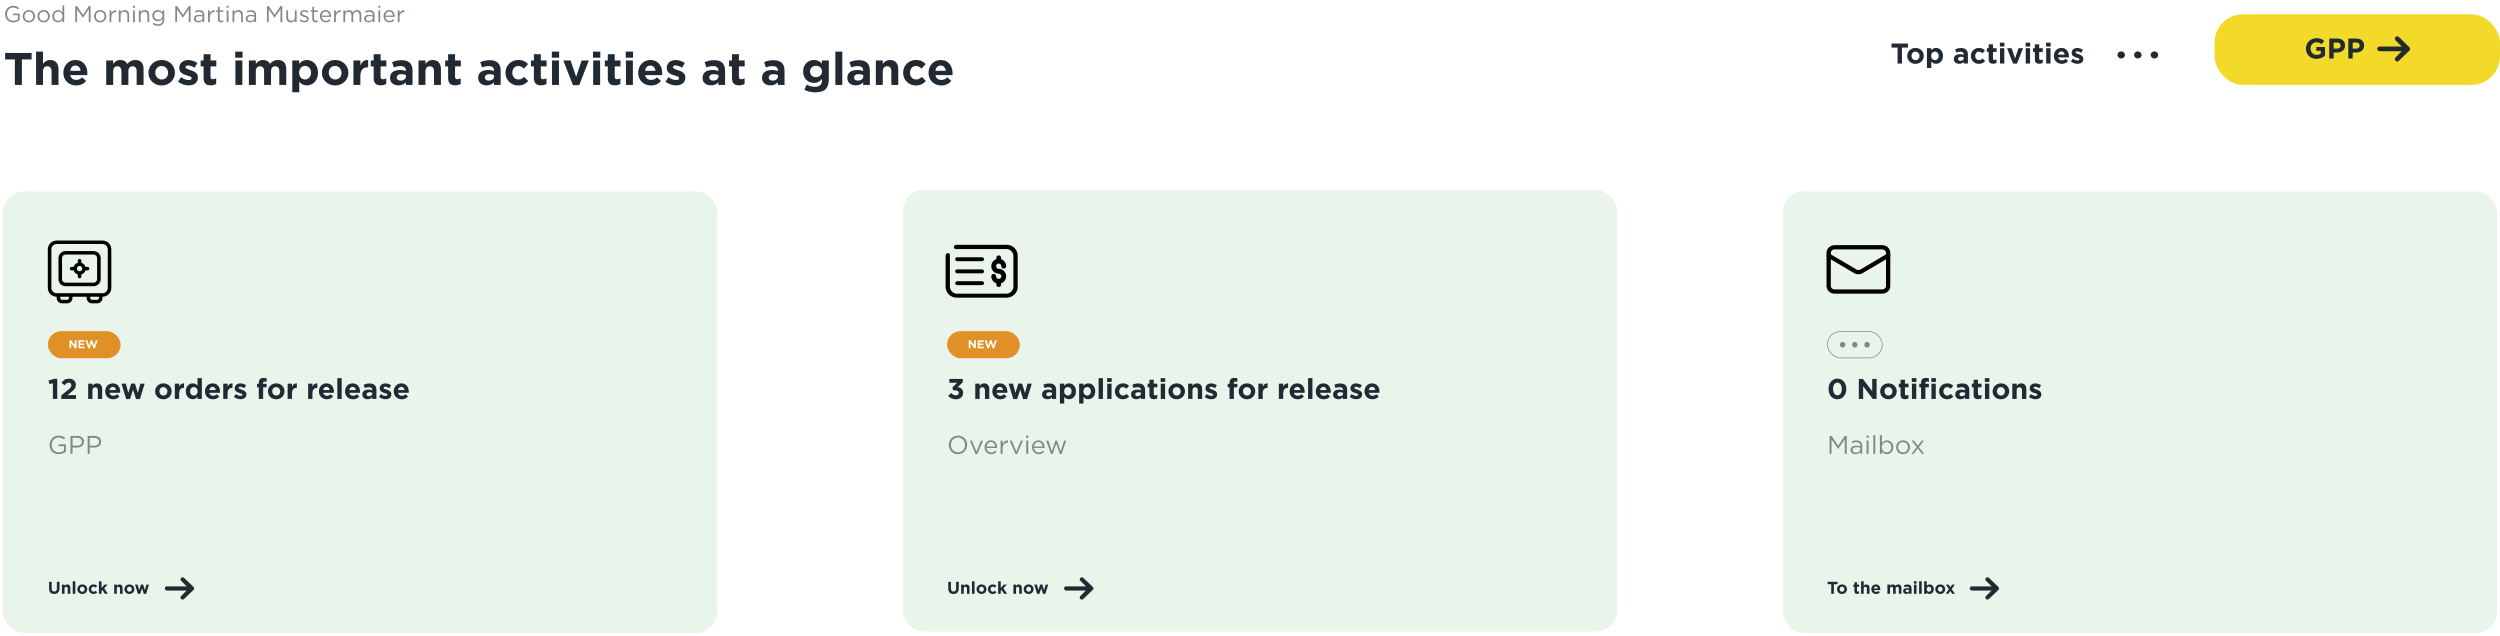 <svg width="3503" height="891" viewBox="0 0 3503 891" fill="none" xmlns="http://www.w3.org/2000/svg">
<path fill-rule="evenodd" clip-rule="evenodd" d="M2977.47 77C2977.47 79.761 2975.13 82 2972.23 82C2969.34 82 2967 79.761 2967 77C2967 74.239 2969.34 72 2972.23 72C2975.13 72 2977.47 74.239 2977.47 77ZM3000.73 77C3000.73 79.761 2998.39 82 2995.5 82C2992.61 82 2990.27 79.761 2990.27 77C2990.27 74.239 2992.61 72 2995.5 72C2998.39 72 3000.73 74.239 3000.73 77ZM3018.77 82C3021.66 82 3024 79.761 3024 77C3024 74.239 3021.66 72 3018.77 72C3015.87 72 3013.53 74.239 3013.53 77C3013.53 79.761 3015.87 82 3018.77 82Z" fill="#212A33"/>
<path d="M18.568 31.384C11.528 31.384 7.176 26.264 7.176 19.864V19.8C7.176 13.656 11.688 8.216 18.408 8.216C22.184 8.216 24.52 9.304 26.76 11.192L25.128 13.112C23.432 11.608 21.448 10.552 18.312 10.552C13.352 10.552 9.8 14.744 9.8 19.736V19.8C9.8 25.144 13.224 29.112 18.664 29.112C21.224 29.112 23.592 28.12 25.128 26.872V21.304H18.312V19.032H27.56V27.96C25.48 29.848 22.376 31.384 18.568 31.384ZM40.398 31.384C35.438 31.384 31.822 27.48 31.822 22.808V22.744C31.822 18.04 35.438 14.104 40.462 14.104C45.454 14.104 49.07 18.008 49.07 22.68V22.744C49.07 27.448 45.39 31.384 40.398 31.384ZM40.462 29.176C44.046 29.176 46.542 26.264 46.542 22.808V22.744C46.542 19.192 43.886 16.28 40.398 16.28C36.814 16.28 34.35 19.192 34.35 22.68V22.744C34.35 26.296 36.974 29.176 40.462 29.176ZM61.085 31.384C56.125 31.384 52.509 27.48 52.509 22.808V22.744C52.509 18.04 56.125 14.104 61.149 14.104C66.141 14.104 69.757 18.008 69.757 22.68V22.744C69.757 27.448 66.077 31.384 61.085 31.384ZM61.149 29.176C64.733 29.176 67.229 26.264 67.229 22.808V22.744C67.229 19.192 64.573 16.28 61.085 16.28C57.501 16.28 55.037 19.192 55.037 22.68V22.744C55.037 26.296 57.661 29.176 61.149 29.176ZM81.165 31.352C77.197 31.352 73.261 28.216 73.261 22.776V22.712C73.261 17.336 77.197 14.104 81.165 14.104C84.237 14.104 86.221 15.736 87.501 17.624V7.64H89.965V31H87.501V27.672C86.125 29.656 84.237 31.352 81.165 31.352ZM81.613 29.144C84.685 29.144 87.597 26.552 87.597 22.744V22.68C87.597 18.872 84.685 16.312 81.613 16.312C78.413 16.312 75.789 18.68 75.789 22.68V22.744C75.789 26.68 78.445 29.144 81.613 29.144ZM105.481 31V8.6H108.041L116.201 20.824L124.361 8.6H126.921V31H124.393V12.856L116.233 24.856H116.105L107.945 12.888V31H105.481ZM140.398 31.384C135.438 31.384 131.822 27.48 131.822 22.808V22.744C131.822 18.04 135.438 14.104 140.462 14.104C145.454 14.104 149.07 18.008 149.07 22.68V22.744C149.07 27.448 145.39 31.384 140.398 31.384ZM140.462 29.176C144.046 29.176 146.542 26.264 146.542 22.808V22.744C146.542 19.192 143.886 16.28 140.398 16.28C136.814 16.28 134.35 19.192 134.35 22.68V22.744C134.35 26.296 136.974 29.176 140.462 29.176ZM153.533 31V14.456H155.997V18.776C157.213 16.024 159.613 14.072 162.749 14.168V16.824H162.557C158.941 16.824 155.997 19.416 155.997 24.408V31H153.533ZM166.502 31V14.456H168.966V17.336C170.086 15.544 171.782 14.104 174.63 14.104C178.598 14.104 180.966 16.792 180.966 20.728V31H178.502V21.336C178.502 18.264 176.87 16.344 173.926 16.344C171.078 16.344 168.966 18.424 168.966 21.528V31H166.502ZM186.285 10.84V8.12H189.101V10.84H186.285ZM186.445 31V14.456H188.909V31H186.445ZM194.627 31V14.456H197.091V17.336C198.211 15.544 199.907 14.104 202.755 14.104C206.723 14.104 209.091 16.792 209.091 20.728V31H206.627V21.336C206.627 18.264 204.995 16.344 202.051 16.344C199.203 16.344 197.091 18.424 197.091 21.528V31H194.627ZM221.674 36.184C218.89 36.184 216.362 35.416 214.154 33.88L215.274 31.96C217.194 33.336 219.242 34.072 221.642 34.072C225.322 34.072 227.658 32.056 227.658 28.184V26.232C226.218 28.152 224.202 29.72 221.162 29.72C217.194 29.72 213.386 26.712 213.386 21.976V21.912C213.386 17.08 217.194 14.104 221.162 14.104C224.266 14.104 226.25 15.64 227.626 17.432V14.456H230.09V28.12C230.09 30.68 229.354 32.6 227.978 33.976C226.474 35.48 224.33 36.184 221.674 36.184ZM221.642 27.544C224.778 27.544 227.722 25.272 227.722 21.944V21.88C227.722 18.488 224.778 16.28 221.642 16.28C218.474 16.28 215.914 18.456 215.914 21.848V21.912C215.914 25.24 218.57 27.544 221.642 27.544ZM245.606 31V8.6H248.166L256.326 20.824L264.486 8.6H267.046V31H264.518V12.856L256.358 24.856H256.23L248.07 12.888V31H245.606ZM277.899 31.352C274.827 31.352 271.723 29.624 271.723 26.2V26.136C271.723 22.68 274.603 20.792 278.795 20.792C280.939 20.792 282.379 21.08 283.883 21.496V20.92C283.883 17.944 282.059 16.408 278.955 16.408C277.003 16.408 275.467 16.888 273.931 17.624L273.195 15.608C275.019 14.744 276.779 14.232 279.211 14.232C281.547 14.232 283.339 14.84 284.555 16.056C285.675 17.176 286.251 18.808 286.251 20.888V31H283.883V28.504C282.731 30.008 280.843 31.352 277.899 31.352ZM278.379 29.4C281.451 29.4 283.915 27.544 283.915 24.92V23.32C282.667 22.968 281.099 22.616 279.051 22.616C275.947 22.616 274.219 23.96 274.219 26.04V26.104C274.219 28.184 276.171 29.4 278.379 29.4ZM291.502 31V14.456H293.966V18.776C295.182 16.024 297.582 14.072 300.718 14.168V16.824H300.526C296.91 16.824 293.966 19.416 293.966 24.408V31H291.502ZM310.007 31.288C307.319 31.288 305.335 29.976 305.335 26.616V16.632H303.031V14.456H305.335V9.464H307.799V14.456H313.047V16.632H307.799V26.296C307.799 28.344 308.919 29.048 310.583 29.048C311.447 29.048 312.119 28.888 312.983 28.472V30.584C312.119 31.064 311.191 31.288 310.007 31.288ZM317.472 10.84V8.12H320.288V10.84H317.472ZM317.632 31V14.456H320.096V31H317.632ZM325.815 31V14.456H328.279V17.336C329.399 15.544 331.095 14.104 333.943 14.104C337.911 14.104 340.279 16.792 340.279 20.728V31H337.815V21.336C337.815 18.264 336.183 16.344 333.239 16.344C330.391 16.344 328.279 18.424 328.279 21.528V31H325.815ZM350.461 31.352C347.389 31.352 344.285 29.624 344.285 26.2V26.136C344.285 22.68 347.165 20.792 351.357 20.792C353.501 20.792 354.941 21.08 356.445 21.496V20.92C356.445 17.944 354.621 16.408 351.517 16.408C349.565 16.408 348.029 16.888 346.493 17.624L345.757 15.608C347.581 14.744 349.341 14.232 351.773 14.232C354.109 14.232 355.901 14.84 357.117 16.056C358.237 17.176 358.813 18.808 358.813 20.888V31H356.445V28.504C355.293 30.008 353.405 31.352 350.461 31.352ZM350.941 29.4C354.013 29.4 356.477 27.544 356.477 24.92V23.32C355.229 22.968 353.661 22.616 351.613 22.616C348.509 22.616 346.781 23.96 346.781 26.04V26.104C346.781 28.184 348.733 29.4 350.941 29.4ZM374.074 31V8.6H376.634L384.794 20.824L392.954 8.6H395.514V31H392.986V12.856L384.826 24.856H384.698L376.538 12.888V31H374.074ZM407.52 31.352C403.552 31.352 401.184 28.664 401.184 24.728V14.456H403.648V24.12C403.648 27.192 405.28 29.112 408.224 29.112C411.04 29.112 413.184 27.032 413.184 23.928V14.456H415.616V31H413.184V28.12C412.064 29.912 410.368 31.352 407.52 31.352ZM426.63 31.32C424.23 31.32 421.67 30.392 419.782 28.888L421.03 27.128C422.822 28.504 424.806 29.24 426.758 29.24C428.774 29.24 430.182 28.248 430.182 26.616V26.552C430.182 24.92 428.23 24.248 426.054 23.64C423.494 22.872 420.582 22.04 420.582 18.968V18.904C420.582 16.056 422.95 14.168 426.214 14.168C428.262 14.168 430.47 14.872 432.166 15.992L431.046 17.848C429.51 16.856 427.782 16.248 426.15 16.248C424.198 16.248 422.95 17.272 422.95 18.648V18.712C422.95 20.28 424.998 20.888 427.206 21.56C429.766 22.328 432.518 23.32 432.518 26.296V26.36C432.518 29.496 429.926 31.32 426.63 31.32ZM442.319 31.288C439.631 31.288 437.647 29.976 437.647 26.616V16.632H435.343V14.456H437.647V9.464H440.111V14.456H445.359V16.632H440.111V26.296C440.111 28.344 441.231 29.048 442.895 29.048C443.759 29.048 444.431 28.888 445.295 28.472V30.584C444.431 31.064 443.503 31.288 442.319 31.288ZM456.484 31.384C451.972 31.384 448.228 27.896 448.228 22.776V22.712C448.228 17.944 451.556 14.104 456.164 14.104C461.06 14.104 463.876 18.008 463.876 22.84C463.876 23.192 463.876 23.352 463.844 23.64H450.724C451.076 27.224 453.604 29.24 456.548 29.24C458.852 29.24 460.388 28.312 461.764 26.904L463.3 28.28C461.636 30.168 459.652 31.384 456.484 31.384ZM450.724 21.816H461.38C461.124 18.84 459.428 16.184 456.1 16.184C453.188 16.184 451.076 18.616 450.724 21.816ZM468.19 31V14.456H470.654V18.776C471.87 16.024 474.27 14.072 477.406 14.168V16.824H477.214C473.598 16.824 470.654 19.416 470.654 24.408V31H468.19ZM481.158 31V14.456H483.622V17.24C484.742 15.576 486.182 14.104 488.966 14.104C491.654 14.104 493.382 15.512 494.278 17.4C495.494 15.576 497.19 14.104 500.102 14.104C503.942 14.104 506.246 16.632 506.246 20.76V31H503.782V21.336C503.782 18.136 502.182 16.344 499.494 16.344C497.03 16.344 494.918 18.2 494.918 21.464V31H492.486V21.272C492.486 18.168 490.886 16.344 488.23 16.344C485.606 16.344 483.622 18.52 483.622 21.56V31H481.158ZM516.43 31.352C513.358 31.352 510.254 29.624 510.254 26.2V26.136C510.254 22.68 513.134 20.792 517.326 20.792C519.47 20.792 520.91 21.08 522.414 21.496V20.92C522.414 17.944 520.59 16.408 517.486 16.408C515.534 16.408 513.998 16.888 512.462 17.624L511.726 15.608C513.55 14.744 515.31 14.232 517.742 14.232C520.078 14.232 521.87 14.84 523.086 16.056C524.206 17.176 524.782 18.808 524.782 20.888V31H522.414V28.504C521.262 30.008 519.374 31.352 516.43 31.352ZM516.91 29.4C519.982 29.4 522.446 27.544 522.446 24.92V23.32C521.198 22.968 519.63 22.616 517.582 22.616C514.478 22.616 512.75 23.96 512.75 26.04V26.104C512.75 28.184 514.702 29.4 516.91 29.4ZM530.097 10.84V8.12H532.913V10.84H530.097ZM530.257 31V14.456H532.721V31H530.257ZM545.672 31.384C541.16 31.384 537.416 27.896 537.416 22.776V22.712C537.416 17.944 540.744 14.104 545.352 14.104C550.248 14.104 553.064 18.008 553.064 22.84C553.064 23.192 553.064 23.352 553.032 23.64H539.911C540.264 27.224 542.792 29.24 545.736 29.24C548.04 29.24 549.576 28.312 550.952 26.904L552.488 28.28C550.824 30.168 548.84 31.384 545.672 31.384ZM539.911 21.816H550.568C550.312 18.84 548.616 16.184 545.288 16.184C542.376 16.184 540.264 18.616 539.911 21.816ZM557.377 31V14.456H559.841V18.776C561.057 16.024 563.457 14.072 566.593 14.168V16.824H566.401C562.785 16.824 559.841 19.416 559.841 24.408V31H557.377Z" fill="#7D8A88"/>
<path d="M20.808 119V83.288H7.176V74.2H44.296V83.288H30.664V119H20.808ZM50.539 119V72.28H60.267V89.56C62.508 86.68 65.451 84.056 70.316 84.056C77.74 84.056 81.963 88.856 81.963 96.792V119H72.236V99.864C72.236 95.256 70.124 92.888 66.347 92.888C62.572 92.888 60.267 95.256 60.267 99.864V119H50.539ZM106.671 119.768C96.367 119.768 88.751 112.536 88.751 102.04V101.912C88.751 92.12 95.727 84.056 105.711 84.056C117.167 84.056 122.415 92.952 122.415 102.68C122.415 103.448 122.351 104.28 122.287 105.24H98.415C99.374 109.656 102.447 111.96 106.799 111.96C110.063 111.96 112.367 110.936 115.119 108.44L120.687 113.368C117.423 117.4 112.879 119.768 106.671 119.768ZM98.287 99.16H112.943C112.367 94.808 109.807 91.864 105.711 91.864C101.615 91.864 99.055 94.744 98.287 99.16ZM148.852 119V84.696H158.58V89.56C160.82 86.68 163.764 84.056 168.692 84.056C173.236 84.056 176.564 85.976 178.356 89.496C181.364 85.912 184.948 84.056 189.62 84.056C196.852 84.056 201.204 88.408 201.204 96.664V119H191.476V99.864C191.476 95.256 189.428 92.888 185.78 92.888C182.132 92.888 179.892 95.256 179.892 99.864V119H170.164V99.864C170.164 95.256 168.116 92.888 164.468 92.888C160.82 92.888 158.58 95.256 158.58 99.864V119H148.852ZM226.497 119.768C215.937 119.768 208.001 111.96 208.001 102.04V101.912C208.001 92.056 215.937 84.056 226.625 84.056C237.185 84.056 245.121 91.864 245.121 101.784V101.912C245.121 111.768 237.185 119.768 226.497 119.768ZM226.625 111.384C232.193 111.384 235.521 107.16 235.521 102.04V101.912C235.521 96.856 231.873 92.44 226.497 92.44C220.929 92.44 217.601 96.664 217.601 101.784V101.912C217.601 106.968 221.249 111.384 226.625 111.384ZM264.197 119.64C259.333 119.64 254.085 118.04 249.477 114.456L253.637 108.056C257.413 110.808 261.189 112.152 264.453 112.152C267.269 112.152 268.549 111.128 268.549 109.592V109.464C268.549 107.352 265.221 106.712 261.445 105.496C256.645 104.152 251.205 101.848 251.205 95.192V95.064C251.205 88.088 256.837 84.184 263.749 84.184C268.101 84.184 272.773 85.656 276.549 88.152L272.837 94.872C269.445 92.888 266.053 91.672 263.557 91.672C261.189 91.672 259.973 92.696 259.973 94.04V94.168C259.973 95.96 263.237 97.112 266.949 98.264C271.749 99.8 277.317 102.168 277.317 108.44V108.568C277.317 116.184 271.621 119.64 264.197 119.64ZM295.249 119.576C289.361 119.576 285.265 117.208 285.265 109.272V93.016H281.169V84.696H285.265V75.928H294.993V84.696H303.057V93.016H294.993V107.672C294.993 109.912 296.017 111 298.128 111C299.857 111 301.457 110.616 302.929 109.784V117.592C300.881 118.808 298.513 119.576 295.249 119.576ZM329.607 80.92V72.28H339.847V80.92H329.607ZM329.863 119V84.696H339.591V119H329.863ZM348.727 119V84.696H358.455V89.56C360.695 86.68 363.639 84.056 368.567 84.056C373.111 84.056 376.439 85.976 378.231 89.496C381.239 85.912 384.823 84.056 389.495 84.056C396.727 84.056 401.079 88.408 401.079 96.664V119H391.351V99.864C391.351 95.256 389.303 92.888 385.655 92.888C382.007 92.888 379.767 95.256 379.767 99.864V119H370.039V99.864C370.039 95.256 367.991 92.888 364.343 92.888C360.695 92.888 358.455 95.256 358.455 99.864V119H348.727ZM409.54 129.24V84.696H419.268V89.624C421.635 86.36 424.836 84.056 429.956 84.056C437.956 84.056 445.572 90.328 445.572 101.784V101.912C445.572 113.368 438.083 119.64 429.956 119.64C424.772 119.64 421.572 117.272 419.268 114.52V129.24H409.54ZM427.46 111.384C432.004 111.384 435.844 107.672 435.844 101.912V101.784C435.844 96.088 432.004 92.312 427.46 92.312C422.916 92.312 419.14 96.088 419.14 101.784V101.912C419.14 107.608 422.916 111.384 427.46 111.384ZM469.559 119.768C458.999 119.768 451.063 111.96 451.063 102.04V101.912C451.063 92.056 458.999 84.056 469.687 84.056C480.247 84.056 488.183 91.864 488.183 101.784V101.912C488.183 111.768 480.247 119.768 469.559 119.768ZM469.687 111.384C475.255 111.384 478.583 107.16 478.583 102.04V101.912C478.583 96.856 474.935 92.44 469.559 92.44C463.991 92.44 460.663 96.664 460.663 101.784V101.912C460.663 106.968 464.311 111.384 469.687 111.384ZM495.227 119V84.696H504.955V91.608C506.939 86.936 510.075 83.8 515.899 84.056V94.232H515.387C508.923 94.232 504.955 98.072 504.955 106.328V119H495.227ZM533.561 119.576C527.673 119.576 523.577 117.208 523.577 109.272V93.016H519.481V84.696H523.577V75.928H533.305V84.696H541.369V93.016H533.305V107.672C533.305 109.912 534.329 111 536.441 111C538.169 111 539.769 110.616 541.241 109.784V117.592C539.193 118.808 536.825 119.576 533.561 119.576ZM558.268 119.64C551.804 119.64 546.492 115.992 546.492 109.144V109.016C546.492 101.592 552.188 98.072 560.316 98.072C563.836 98.072 566.204 98.648 568.7 99.48V98.904C568.7 94.808 566.204 92.632 561.34 92.632C557.564 92.632 555.004 93.272 551.868 94.488L549.436 87.064C553.212 85.464 556.924 84.312 562.748 84.312C568.124 84.312 571.836 85.656 574.332 88.152C576.892 90.712 578.044 94.488 578.044 99.096V119H568.636V115.288C566.268 117.912 563.068 119.64 558.268 119.64ZM561.212 112.92C565.82 112.92 568.828 110.488 568.828 106.904V105.176C567.1 104.408 564.988 103.896 562.62 103.896C558.46 103.896 555.9 105.56 555.9 108.632V108.76C555.9 111.384 558.076 112.92 561.212 112.92ZM586.415 119V84.696H596.143V89.56C598.383 86.68 601.327 84.056 606.191 84.056C613.615 84.056 617.839 88.856 617.839 96.792V119H608.111V99.864C608.111 95.256 605.999 92.888 602.223 92.888C598.447 92.888 596.143 95.256 596.143 99.864V119H586.415ZM637.874 119.576C631.986 119.576 627.89 117.208 627.89 109.272V93.016H623.794V84.696H627.89V75.928H637.618V84.696H645.682V93.016H637.618V107.672C637.618 109.912 638.642 111 640.753 111C642.482 111 644.082 110.616 645.554 109.784V117.592C643.506 118.808 641.138 119.576 637.874 119.576ZM681.768 119.64C675.304 119.64 669.992 115.992 669.992 109.144V109.016C669.992 101.592 675.688 98.072 683.816 98.072C687.336 98.072 689.704 98.648 692.2 99.48V98.904C692.2 94.808 689.704 92.632 684.84 92.632C681.064 92.632 678.504 93.272 675.368 94.488L672.936 87.064C676.712 85.464 680.424 84.312 686.248 84.312C691.624 84.312 695.336 85.656 697.832 88.152C700.392 90.712 701.544 94.488 701.544 99.096V119H692.136V115.288C689.768 117.912 686.568 119.64 681.768 119.64ZM684.712 112.92C689.32 112.92 692.328 110.488 692.328 106.904V105.176C690.6 104.408 688.488 103.896 686.12 103.896C681.96 103.896 679.4 105.56 679.4 108.632V108.76C679.4 111.384 681.576 112.92 684.712 112.92ZM726.107 119.768C715.803 119.768 708.251 111.768 708.251 102.04V101.912C708.251 92.12 715.739 84.056 726.235 84.056C732.699 84.056 736.667 86.232 739.931 89.816L733.979 96.216C731.739 93.912 729.691 92.44 726.171 92.44C721.307 92.44 717.851 96.664 717.851 101.784V101.912C717.851 107.224 721.243 111.384 726.555 111.384C729.819 111.384 732.059 109.976 734.427 107.736L740.123 113.496C736.795 117.144 732.955 119.768 726.107 119.768ZM758.061 119.576C752.173 119.576 748.077 117.208 748.077 109.272V93.016H743.981V84.696H748.077V75.928H757.805V84.696H765.869V93.016H757.805V107.672C757.805 109.912 758.829 111 760.941 111C762.669 111 764.269 110.616 765.741 109.784V117.592C763.693 118.808 761.325 119.576 758.061 119.576ZM773.232 80.92V72.28H783.472V80.92H773.232ZM773.488 119V84.696H783.216V119H773.488ZM802.784 119.256L789.28 84.696H799.584L807.264 107.672L815.008 84.696H825.12L811.616 119.256H802.784ZM830.919 80.92V72.28H841.159V80.92H830.919ZM831.175 119V84.696H840.903V119H831.175ZM861.624 119.576C855.736 119.576 851.64 117.208 851.64 109.272V93.016H847.544V84.696H851.64V75.928H861.368V84.696H869.432V93.016H861.368V107.672C861.368 109.912 862.392 111 864.503 111C866.232 111 867.832 110.616 869.304 109.784V117.592C867.256 118.808 864.888 119.576 861.624 119.576ZM876.794 80.92V72.28H887.034V80.92H876.794ZM877.05 119V84.696H886.778V119H877.05ZM912.171 119.768C901.867 119.768 894.251 112.536 894.251 102.04V101.912C894.251 92.12 901.227 84.056 911.211 84.056C922.667 84.056 927.915 92.952 927.915 102.68C927.915 103.448 927.851 104.28 927.787 105.24H903.915C904.875 109.656 907.947 111.96 912.299 111.96C915.563 111.96 917.867 110.936 920.619 108.44L926.187 113.368C922.923 117.4 918.379 119.768 912.171 119.768ZM903.787 99.16H918.443C917.867 94.808 915.307 91.864 911.211 91.864C907.115 91.864 904.555 94.744 903.787 99.16ZM947.197 119.64C942.333 119.64 937.085 118.04 932.477 114.456L936.637 108.056C940.413 110.808 944.189 112.152 947.453 112.152C950.269 112.152 951.549 111.128 951.549 109.592V109.464C951.549 107.352 948.221 106.712 944.445 105.496C939.645 104.152 934.205 101.848 934.205 95.192V95.064C934.205 88.088 939.837 84.184 946.749 84.184C951.101 84.184 955.773 85.656 959.549 88.152L955.837 94.872C952.445 92.888 949.053 91.672 946.557 91.672C944.189 91.672 942.973 92.696 942.973 94.04V94.168C942.973 95.96 946.237 97.112 949.949 98.264C954.749 99.8 960.317 102.168 960.317 108.44V108.568C960.317 116.184 954.621 119.64 947.197 119.64ZM996.205 119.64C989.741 119.64 984.429 115.992 984.429 109.144V109.016C984.429 101.592 990.125 98.072 998.253 98.072C1001.77 98.072 1004.14 98.648 1006.64 99.48V98.904C1006.64 94.808 1004.14 92.632 999.277 92.632C995.501 92.632 992.941 93.272 989.805 94.488L987.373 87.064C991.149 85.464 994.861 84.312 1000.69 84.312C1006.06 84.312 1009.77 85.656 1012.27 88.152C1014.83 90.712 1015.98 94.488 1015.98 99.096V119H1006.57V115.288C1004.21 117.912 1001.01 119.64 996.205 119.64ZM999.149 112.92C1003.76 112.92 1006.77 110.488 1006.77 106.904V105.176C1005.04 104.408 1002.93 103.896 1000.56 103.896C996.397 103.896 993.837 105.56 993.837 108.632V108.76C993.837 111.384 996.013 112.92 999.149 112.92ZM1035.62 119.576C1029.74 119.576 1025.64 117.208 1025.64 109.272V93.016H1021.54V84.696H1025.64V75.928H1035.37V84.696H1043.43V93.016H1035.37V107.672C1035.37 109.912 1036.39 111 1038.5 111C1040.23 111 1041.83 110.616 1043.3 109.784V117.592C1041.26 118.808 1038.89 119.576 1035.62 119.576ZM1079.52 119.64C1073.05 119.64 1067.74 115.992 1067.74 109.144V109.016C1067.74 101.592 1073.44 98.072 1081.57 98.072C1085.09 98.072 1087.45 98.648 1089.95 99.48V98.904C1089.95 94.808 1087.45 92.632 1082.59 92.632C1078.81 92.632 1076.25 93.272 1073.12 94.488L1070.69 87.064C1074.46 85.464 1078.17 84.312 1084 84.312C1089.37 84.312 1093.09 85.656 1095.58 88.152C1098.14 90.712 1099.29 94.488 1099.29 99.096V119H1089.89V115.288C1087.52 117.912 1084.32 119.64 1079.52 119.64ZM1082.46 112.92C1087.07 112.92 1090.08 110.488 1090.08 106.904V105.176C1088.35 104.408 1086.24 103.896 1083.87 103.896C1079.71 103.896 1077.15 105.56 1077.15 108.632V108.76C1077.15 111.384 1079.33 112.92 1082.46 112.92ZM1142.21 129.368C1136.58 129.368 1131.4 128.088 1127.04 125.784L1130.37 118.488C1133.96 120.472 1137.35 121.624 1141.96 121.624C1148.61 121.624 1151.75 118.424 1151.75 112.28V110.616C1148.87 114.136 1145.73 116.184 1140.55 116.184C1132.55 116.184 1125.32 110.424 1125.32 100.184V100.056C1125.32 89.816 1132.68 84.056 1140.55 84.056C1145.86 84.056 1149 86.296 1151.62 89.176V84.696H1161.35V111.256C1161.35 117.336 1159.88 121.88 1157 124.76C1153.73 128.024 1148.87 129.368 1142.21 129.368ZM1143.36 108.12C1148.16 108.12 1151.75 104.856 1151.75 100.184V100.056C1151.75 95.384 1148.16 92.12 1143.36 92.12C1138.63 92.12 1135.04 95.384 1135.04 100.056V100.184C1135.04 104.984 1138.56 108.12 1143.36 108.12ZM1170.49 119V72.28H1180.22V119H1170.49ZM1199.08 119.64C1192.62 119.64 1187.3 115.992 1187.3 109.144V109.016C1187.3 101.592 1193 98.072 1201.13 98.072C1204.65 98.072 1207.02 98.648 1209.51 99.48V98.904C1209.51 94.808 1207.02 92.632 1202.15 92.632C1198.38 92.632 1195.82 93.272 1192.68 94.488L1190.25 87.064C1194.02 85.464 1197.74 84.312 1203.56 84.312C1208.94 84.312 1212.65 85.656 1215.14 88.152C1217.7 90.712 1218.86 94.488 1218.86 99.096V119H1209.45V115.288C1207.08 117.912 1203.88 119.64 1199.08 119.64ZM1202.02 112.92C1206.63 112.92 1209.64 110.488 1209.64 106.904V105.176C1207.91 104.408 1205.8 103.896 1203.43 103.896C1199.27 103.896 1196.71 105.56 1196.71 108.632V108.76C1196.71 111.384 1198.89 112.92 1202.02 112.92ZM1227.23 119V84.696H1236.96V89.56C1239.2 86.68 1242.14 84.056 1247 84.056C1254.43 84.056 1258.65 88.856 1258.65 96.792V119H1248.92V99.864C1248.92 95.256 1246.81 92.888 1243.04 92.888C1239.26 92.888 1236.96 95.256 1236.96 99.864V119H1227.23ZM1283.29 119.768C1272.99 119.768 1265.44 111.768 1265.44 102.04V101.912C1265.44 92.12 1272.93 84.056 1283.42 84.056C1289.89 84.056 1293.85 86.232 1297.12 89.816L1291.17 96.216C1288.93 93.912 1286.88 92.44 1283.36 92.44C1278.49 92.44 1275.04 96.664 1275.04 101.784V101.912C1275.04 107.224 1278.43 111.384 1283.74 111.384C1287.01 111.384 1289.25 109.976 1291.61 107.736L1297.31 113.496C1293.98 117.144 1290.14 119.768 1283.29 119.768ZM1318.98 119.768C1308.68 119.768 1301.06 112.536 1301.06 102.04V101.912C1301.06 92.12 1308.04 84.056 1318.02 84.056C1329.48 84.056 1334.73 92.952 1334.73 102.68C1334.73 103.448 1334.66 104.28 1334.6 105.24H1310.73C1311.69 109.656 1314.76 111.96 1319.11 111.96C1322.38 111.96 1324.68 110.936 1327.43 108.44L1333 113.368C1329.74 117.4 1325.19 119.768 1318.98 119.768ZM1310.6 99.16H1325.26C1324.68 94.808 1322.12 91.864 1318.02 91.864C1313.93 91.864 1311.37 94.744 1310.6 99.16Z" fill="#212A33"/>
<path d="M2658.88 89V66.68H2650.36V61H2673.56V66.68H2665.04V89H2658.88ZM2683.96 89.48C2677.36 89.48 2672.4 84.6 2672.4 78.4V78.32C2672.4 72.16 2677.36 67.16 2684.04 67.16C2690.64 67.16 2695.6 72.04 2695.6 78.24V78.32C2695.6 84.48 2690.64 89.48 2683.96 89.48ZM2684.04 84.24C2687.52 84.24 2689.6 81.6 2689.6 78.4V78.32C2689.6 75.16 2687.32 72.4 2683.96 72.4C2680.48 72.4 2678.4 75.04 2678.4 78.24V78.32C2678.4 81.48 2680.68 84.24 2684.04 84.24ZM2700 95.4V67.56H2706.08V70.64C2707.56 68.6 2709.56 67.16 2712.76 67.16C2717.76 67.16 2722.52 71.08 2722.52 78.24V78.32C2722.52 85.48 2717.84 89.4 2712.76 89.4C2709.52 89.4 2707.52 87.92 2706.08 86.2V95.4H2700ZM2711.2 84.24C2714.04 84.24 2716.44 81.92 2716.44 78.32V78.24C2716.44 74.68 2714.04 72.32 2711.2 72.32C2708.36 72.32 2706 74.68 2706 78.24V78.32C2706 81.88 2708.36 84.24 2711.2 84.24ZM2745.07 89.4C2741.03 89.4 2737.71 87.12 2737.71 82.84V82.76C2737.71 78.12 2741.27 75.92 2746.35 75.92C2748.55 75.92 2750.03 76.28 2751.59 76.8V76.44C2751.59 73.88 2750.03 72.52 2746.99 72.52C2744.63 72.52 2743.03 72.92 2741.07 73.68L2739.55 69.04C2741.91 68.04 2744.23 67.32 2747.87 67.32C2751.23 67.32 2753.55 68.16 2755.11 69.72C2756.71 71.32 2757.43 73.68 2757.43 76.56V89H2751.55V86.68C2750.07 88.32 2748.07 89.4 2745.07 89.4ZM2746.91 85.2C2749.79 85.2 2751.67 83.68 2751.67 81.44V80.36C2750.59 79.88 2749.27 79.56 2747.79 79.56C2745.19 79.56 2743.59 80.6 2743.59 82.52V82.6C2743.59 84.24 2744.95 85.2 2746.91 85.2ZM2772.78 89.48C2766.34 89.48 2761.62 84.48 2761.62 78.4V78.32C2761.62 72.2 2766.3 67.16 2772.86 67.16C2776.9 67.16 2779.38 68.52 2781.42 70.76L2777.7 74.76C2776.3 73.32 2775.02 72.4 2772.82 72.4C2769.78 72.4 2767.62 75.04 2767.62 78.24V78.32C2767.62 81.64 2769.74 84.24 2773.06 84.24C2775.1 84.24 2776.5 83.36 2777.98 81.96L2781.54 85.56C2779.46 87.84 2777.06 89.48 2772.78 89.48ZM2792.75 89.36C2789.07 89.36 2786.51 87.88 2786.51 82.92V72.76H2783.95V67.56H2786.51V62.08H2792.59V67.56H2797.63V72.76H2792.59V81.92C2792.59 83.32 2793.23 84 2794.55 84C2795.63 84 2796.63 83.76 2797.55 83.24V88.12C2796.27 88.88 2794.79 89.36 2792.75 89.36ZM2802.23 65.2V59.8H2808.63V65.2H2802.23ZM2802.39 89V67.56H2808.47V89H2802.39ZM2820.7 89.16L2812.26 67.56H2818.7L2823.5 81.92L2828.34 67.56H2834.66L2826.22 89.16H2820.7ZM2838.29 65.2V59.8H2844.69V65.2H2838.29ZM2838.45 89V67.56H2844.53V89H2838.45ZM2857.48 89.36C2853.8 89.36 2851.24 87.88 2851.24 82.92V72.76H2848.68V67.56H2851.24V62.08H2857.32V67.56H2862.36V72.76H2857.32V81.92C2857.32 83.32 2857.96 84 2859.28 84C2860.36 84 2861.36 83.76 2862.28 83.24V88.12C2861 88.88 2859.52 89.36 2857.48 89.36ZM2866.96 65.2V59.8H2873.36V65.2H2866.96ZM2867.12 89V67.56H2873.2V89H2867.12ZM2889.07 89.48C2882.63 89.48 2877.87 84.96 2877.87 78.4V78.32C2877.87 72.2 2882.23 67.16 2888.47 67.16C2895.63 67.16 2898.91 72.72 2898.91 78.8C2898.91 79.28 2898.87 79.8 2898.83 80.4H2883.91C2884.51 83.16 2886.43 84.6 2889.15 84.6C2891.19 84.6 2892.63 83.96 2894.35 82.4L2897.83 85.48C2895.79 88 2892.95 89.48 2889.07 89.48ZM2883.83 76.6H2892.99C2892.63 73.88 2891.03 72.04 2888.47 72.04C2885.91 72.04 2884.31 73.84 2883.83 76.6ZM2910.96 89.4C2907.92 89.4 2904.64 88.4 2901.76 86.16L2904.36 82.16C2906.72 83.88 2909.08 84.72 2911.12 84.72C2912.88 84.72 2913.68 84.08 2913.68 83.12V83.04C2913.68 81.72 2911.6 81.32 2909.24 80.56C2906.24 79.72 2902.84 78.28 2902.84 74.12V74.04C2902.84 69.68 2906.36 67.24 2910.68 67.24C2913.4 67.24 2916.32 68.16 2918.68 69.72L2916.36 73.92C2914.24 72.68 2912.12 71.92 2910.56 71.92C2909.08 71.92 2908.32 72.56 2908.32 73.4V73.48C2908.32 74.6 2910.36 75.32 2912.68 76.04C2915.68 77 2919.16 78.48 2919.16 82.4V82.48C2919.16 87.24 2915.6 89.4 2910.96 89.4Z" fill="#212A33"/>
<rect x="3103" y="20" width="400" height="99" rx="40" fill="#F3DA2A"/>
<path d="M3245.84 82.48C3237.12 82.48 3231.12 76.4 3231.12 68.08V68C3231.12 60.04 3237.32 53.52 3245.8 53.52C3250.8 53.52 3253.92 54.88 3256.8 57.36L3252.92 62.04C3250.8 60.24 3248.8 59.2 3245.6 59.2C3241.12 59.2 3237.56 63.16 3237.56 67.92V68C3237.56 73.12 3241.08 76.88 3246.04 76.88C3248.32 76.88 3250.28 76.32 3251.84 75.2V71.2H3245.64V65.88H3257.8V78.04C3254.92 80.48 3250.96 82.48 3245.84 82.48ZM3263.73 82V54H3275.17C3281.85 54 3285.89 57.92 3285.89 63.68V63.76C3285.89 70.28 3280.85 73.6 3274.57 73.6H3269.89V82H3263.73ZM3269.89 68.12H3274.77C3277.85 68.12 3279.65 66.28 3279.65 63.88V63.8C3279.65 61.04 3277.73 59.56 3274.65 59.56H3269.89V68.12ZM3290.45 82V54H3301.89C3308.57 54 3312.61 57.92 3312.61 63.68V63.76C3312.61 70.28 3307.57 73.6 3301.29 73.6H3296.61V82H3290.45ZM3296.61 68.12H3301.49C3304.57 68.12 3306.37 66.28 3306.37 63.88V63.8C3306.37 61.04 3304.45 59.56 3301.37 59.56H3296.61V68.12Z" fill="#212A33"/>
<g filter="url(#filter0_d_158_103)">
<rect x="4" y="264" width="1001" height="619" rx="30" fill="#E9F5EB"/>
</g>
<rect x="67" y="464" width="102" height="38" rx="19" fill="#E18F27"/>
<path d="M97.344 488V476.8H99.616L104.864 483.696V476.8H107.296V488H105.2L99.776 480.88V488H97.344ZM109.985 488V476.8H118.433V478.992H112.433V481.264H117.713V483.456H112.433V485.808H118.513V488H109.985ZM123.663 488.08L119.839 476.8H122.479L124.799 484.384L127.311 476.768H129.423L131.935 484.384L134.255 476.8H136.831L133.007 488.08H130.863L128.335 480.752L125.807 488.08H123.663Z" fill="white"/>
<path d="M253.926 835.297L253.926 835.297L253.928 835.296L261.856 827.425L262.114 827.168H261.75H233.929C232.389 827.168 231.15 825.968 231.15 824.5C231.15 823.032 232.389 821.832 233.929 821.832H261.75H262.114L261.856 821.575L253.928 813.705L253.928 813.704L253.926 813.703C252.844 812.661 252.844 810.975 253.926 809.934C255.012 808.889 256.774 808.889 257.86 809.934L271.038 822.615C272.121 823.657 272.121 825.343 271.038 826.385L257.86 839.067C256.774 840.111 255.012 840.111 253.926 839.067C252.844 838.025 252.844 836.339 253.926 835.297Z" fill="#212A33" stroke="black" stroke-width="0.3"/>
<path d="M74.12 559V537.04L69.24 538.24L67.96 533.2L76 530.8H80.2V559H74.12ZM85.835 559V554.12L95.155 546.48C98.675 543.6 99.995 542.08 99.995 539.76C99.995 537.36 98.475 536.12 96.235 536.12C94.035 536.12 92.595 537.32 90.515 539.88L86.195 536.4C88.955 532.68 91.635 530.6 96.635 530.6C102.395 530.6 106.275 534 106.275 539.24V539.32C106.275 544.04 103.875 546.28 98.915 550.16L94.355 553.68H106.555V559H85.835ZM123.509 559V537.56H129.589V540.6C130.989 538.8 132.829 537.16 135.869 537.16C140.509 537.16 143.149 540.16 143.149 545.12V559H137.069V547.04C137.069 544.16 135.749 542.68 133.389 542.68C131.029 542.68 129.589 544.16 129.589 547.04V559H123.509ZM158.591 559.48C152.151 559.48 147.391 554.96 147.391 548.4V548.32C147.391 542.2 151.751 537.16 157.991 537.16C165.151 537.16 168.431 542.72 168.431 548.8C168.431 549.28 168.391 549.8 168.351 550.4H153.431C154.031 553.16 155.951 554.6 158.671 554.6C160.711 554.6 162.151 553.96 163.871 552.4L167.351 555.48C165.311 558 162.471 559.48 158.591 559.48ZM153.351 546.6H162.511C162.151 543.88 160.551 542.04 157.991 542.04C155.431 542.04 153.831 543.84 153.351 546.6ZM176.787 559.16L170.187 537.56H176.347L179.787 550.56L183.827 537.48H189.067L193.147 550.6L196.667 537.56H202.707L196.027 559.16H190.547L186.427 546L182.227 559.16H176.787ZM228.912 559.48C222.312 559.48 217.352 554.6 217.352 548.4V548.32C217.352 542.16 222.312 537.16 228.992 537.16C235.592 537.16 240.552 542.04 240.552 548.24V548.32C240.552 554.48 235.592 559.48 228.912 559.48ZM228.992 554.24C232.472 554.24 234.552 551.6 234.552 548.4V548.32C234.552 545.16 232.272 542.4 228.912 542.4C225.432 542.4 223.352 545.04 223.352 548.24V548.32C223.352 551.48 225.632 554.24 228.992 554.24ZM244.954 559V537.56H251.034V541.88C252.274 538.96 254.234 537 257.874 537.16V543.52H257.554C253.514 543.52 251.034 545.92 251.034 551.08V559H244.954ZM270.083 559.4C265.083 559.4 260.323 555.48 260.323 548.32V548.24C260.323 541.08 265.003 537.16 270.083 537.16C273.323 537.16 275.323 538.64 276.763 540.36V529.8H282.843V559H276.763V555.92C275.283 557.96 273.283 559.4 270.083 559.4ZM271.643 554.24C274.483 554.24 276.843 551.88 276.843 548.32V548.24C276.843 544.68 274.483 542.32 271.643 542.32C268.803 542.32 266.403 544.64 266.403 548.24V548.32C266.403 551.88 268.803 554.24 271.643 554.24ZM298.435 559.48C291.995 559.48 287.235 554.96 287.235 548.4V548.32C287.235 542.2 291.595 537.16 297.835 537.16C304.995 537.16 308.275 542.72 308.275 548.8C308.275 549.28 308.235 549.8 308.195 550.4H293.275C293.875 553.16 295.795 554.6 298.515 554.6C300.555 554.6 301.995 553.96 303.715 552.4L307.195 555.48C305.155 558 302.315 559.48 298.435 559.48ZM293.195 546.6H302.355C301.995 543.88 300.395 542.04 297.835 542.04C295.275 542.04 293.675 543.84 293.195 546.6ZM312.806 559V537.56H318.886V541.88C320.126 538.96 322.086 537 325.726 537.16V543.52H325.406C321.366 543.52 318.886 545.92 318.886 551.08V559H312.806ZM337.045 559.4C334.005 559.4 330.725 558.4 327.845 556.16L330.445 552.16C332.805 553.88 335.165 554.72 337.205 554.72C338.965 554.72 339.765 554.08 339.765 553.12V553.04C339.765 551.72 337.685 551.32 335.325 550.56C332.325 549.72 328.925 548.28 328.925 544.12V544.04C328.925 539.68 332.445 537.24 336.765 537.24C339.485 537.24 342.405 538.16 344.765 539.72L342.445 543.92C340.325 542.68 338.205 541.92 336.645 541.92C335.165 541.92 334.405 542.56 334.405 543.4V543.48C334.405 544.6 336.445 545.32 338.765 546.04C341.765 547 345.245 548.48 345.245 552.4V552.48C345.245 557.24 341.685 559.4 337.045 559.4ZM362.635 559V542.76H360.115V537.76H362.635V536.4C362.635 534.08 363.195 532.36 364.355 531.2C365.475 530.08 367.115 529.52 369.275 529.52C371.195 529.52 372.475 529.76 373.595 530.12V535.16C372.675 534.84 371.915 534.64 370.835 534.64C369.355 534.64 368.635 535.4 368.635 536.96V537.8H373.555V542.76H368.715V559H362.635ZM386.998 559.48C380.398 559.48 375.438 554.6 375.438 548.4V548.32C375.438 542.16 380.398 537.16 387.078 537.16C393.678 537.16 398.638 542.04 398.638 548.24V548.32C398.638 554.48 393.678 559.48 386.998 559.48ZM387.078 554.24C390.558 554.24 392.638 551.6 392.638 548.4V548.32C392.638 545.16 390.358 542.4 386.998 542.4C383.518 542.4 381.438 545.04 381.438 548.24V548.32C381.438 551.48 383.718 554.24 387.078 554.24ZM403.04 559V537.56H409.12V541.88C410.36 538.96 412.32 537 415.96 537.16V543.52H415.64C411.6 543.52 409.12 545.92 409.12 551.08V559H403.04ZM431.751 559V537.56H437.831V541.88C439.071 538.96 441.031 537 444.671 537.16V543.52H444.351C440.311 543.52 437.831 545.92 437.831 551.08V559H431.751ZM458.044 559.48C451.604 559.48 446.844 554.96 446.844 548.4V548.32C446.844 542.2 451.204 537.16 457.444 537.16C464.604 537.16 467.884 542.72 467.884 548.8C467.884 549.28 467.844 549.8 467.804 550.4H452.884C453.484 553.16 455.404 554.6 458.124 554.6C460.164 554.6 461.604 553.96 463.324 552.4L466.804 555.48C464.764 558 461.924 559.48 458.044 559.48ZM452.804 546.6H461.964C461.604 543.88 460.004 542.04 457.444 542.04C454.884 542.04 453.284 543.84 452.804 546.6ZM472.695 559V529.8H478.775V559H472.695ZM494.646 559.48C488.206 559.48 483.446 554.96 483.446 548.4V548.32C483.446 542.2 487.806 537.16 494.046 537.16C501.206 537.16 504.486 542.72 504.486 548.8C504.486 549.28 504.446 549.8 504.406 550.4H489.486C490.086 553.16 492.006 554.6 494.726 554.6C496.766 554.6 498.206 553.96 499.926 552.4L503.406 555.48C501.366 558 498.526 559.48 494.646 559.48ZM489.406 546.6H498.566C498.206 543.88 496.606 542.04 494.046 542.04C491.486 542.04 489.886 543.84 489.406 546.6ZM515.097 559.4C511.057 559.4 507.737 557.12 507.737 552.84V552.76C507.737 548.12 511.297 545.92 516.377 545.92C518.577 545.92 520.057 546.28 521.617 546.8V546.44C521.617 543.88 520.057 542.52 517.017 542.52C514.657 542.52 513.057 542.92 511.097 543.68L509.577 539.04C511.937 538.04 514.257 537.32 517.897 537.32C521.257 537.32 523.577 538.16 525.137 539.72C526.737 541.32 527.457 543.68 527.457 546.56V559H521.577V556.68C520.097 558.32 518.097 559.4 515.097 559.4ZM516.937 555.2C519.817 555.2 521.697 553.68 521.697 551.44V550.36C520.617 549.88 519.297 549.56 517.817 549.56C515.217 549.56 513.617 550.6 513.617 552.52V552.6C513.617 554.24 514.977 555.2 516.937 555.2ZM540.209 559.4C537.169 559.4 533.889 558.4 531.009 556.16L533.609 552.16C535.969 553.88 538.329 554.72 540.369 554.72C542.129 554.72 542.929 554.08 542.929 553.12V553.04C542.929 551.72 540.849 551.32 538.489 550.56C535.489 549.72 532.089 548.28 532.089 544.12V544.04C532.089 539.68 535.609 537.24 539.929 537.24C542.649 537.24 545.569 538.16 547.929 539.72L545.609 543.92C543.489 542.68 541.369 541.92 539.809 541.92C538.329 541.92 537.569 542.56 537.569 543.4V543.48C537.569 544.6 539.609 545.32 541.929 546.04C544.929 547 548.409 548.48 548.409 552.4V552.48C548.409 557.24 544.849 559.4 540.209 559.4ZM562.927 559.48C556.487 559.48 551.727 554.96 551.727 548.4V548.32C551.727 542.2 556.087 537.16 562.327 537.16C569.487 537.16 572.767 542.72 572.767 548.8C572.767 549.28 572.727 549.8 572.687 550.4H557.767C558.367 553.16 560.287 554.6 563.007 554.6C565.047 554.6 566.487 553.96 568.207 552.4L571.687 555.48C569.647 558 566.807 559.48 562.927 559.48ZM557.687 546.6H566.847C566.487 543.88 564.887 542.04 562.327 542.04C559.767 542.04 558.167 543.84 557.687 546.6Z" fill="#212A33"/>
<path d="M76.024 832.264C71.512 832.264 68.752 829.768 68.752 824.8V815.2H72.448V824.704C72.448 827.464 73.792 828.856 76.072 828.856C78.352 828.856 79.696 827.512 79.696 824.824V815.2H83.392V824.68C83.392 829.768 80.536 832.264 76.024 832.264ZM86.773 832V819.136H90.421V820.96C91.261 819.88 92.365 818.896 94.189 818.896C96.973 818.896 98.557 820.696 98.557 823.672V832H94.909V824.824C94.909 823.096 94.117 822.208 92.701 822.208C91.285 822.208 90.421 823.096 90.421 824.824V832H86.773ZM101.894 832V814.48H105.542V832H101.894ZM115.28 832.288C111.32 832.288 108.344 829.36 108.344 825.64V825.592C108.344 821.896 111.32 818.896 115.328 818.896C119.288 818.896 122.264 821.824 122.264 825.544V825.592C122.264 829.288 119.288 832.288 115.28 832.288ZM115.328 829.144C117.416 829.144 118.664 827.56 118.664 825.64V825.592C118.664 823.696 117.296 822.04 115.28 822.04C113.192 822.04 111.944 823.624 111.944 825.544V825.592C111.944 827.488 113.312 829.144 115.328 829.144ZM130.977 832.288C127.113 832.288 124.281 829.288 124.281 825.64V825.592C124.281 821.92 127.089 818.896 131.025 818.896C133.449 818.896 134.937 819.712 136.161 821.056L133.929 823.456C133.089 822.592 132.321 822.04 131.001 822.04C129.177 822.04 127.881 823.624 127.881 825.544V825.592C127.881 827.584 129.153 829.144 131.145 829.144C132.369 829.144 133.209 828.616 134.097 827.776L136.233 829.936C134.985 831.304 133.545 832.288 130.977 832.288ZM138.616 832V814.48H142.264V823.816L146.536 819.136H150.904L146.008 824.2L151.072 832H146.848L143.56 826.72L142.264 828.088V832H138.616ZM160.015 832V819.136H163.663V820.96C164.503 819.88 165.607 818.896 167.431 818.896C170.215 818.896 171.799 820.696 171.799 823.672V832H168.151V824.824C168.151 823.096 167.359 822.208 165.943 822.208C164.527 822.208 163.663 823.096 163.663 824.824V832H160.015ZM181.28 832.288C177.32 832.288 174.344 829.36 174.344 825.64V825.592C174.344 821.896 177.32 818.896 181.328 818.896C185.288 818.896 188.264 821.824 188.264 825.544V825.592C188.264 829.288 185.288 832.288 181.28 832.288ZM181.328 829.144C183.416 829.144 184.664 827.56 184.664 825.64V825.592C184.664 823.696 183.296 822.04 181.28 822.04C179.192 822.04 177.944 823.624 177.944 825.544V825.592C177.944 827.488 179.312 829.144 181.328 829.144ZM193.2 832.096L189.24 819.136H192.936L195 826.936L197.424 819.088H200.568L203.016 826.96L205.128 819.136H208.752L204.744 832.096H201.456L198.984 824.2L196.464 832.096H193.2Z" fill="#212A33"/>
<path d="M82.264 636.432C74.344 636.432 69.448 630.672 69.448 623.472V623.4C69.448 616.488 74.524 610.368 82.084 610.368C86.332 610.368 88.96 611.592 91.48 613.716L89.644 615.876C87.736 614.184 85.504 612.996 81.976 612.996C76.396 612.996 72.4 617.712 72.4 623.328V623.4C72.4 629.412 76.252 633.876 82.372 633.876C85.252 633.876 87.916 632.76 89.644 631.356V625.092H81.976V622.536H92.38V632.58C90.04 634.704 86.548 636.432 82.264 636.432ZM98.794 636V610.8H108.226C113.914 610.8 117.658 613.824 117.658 618.792V618.864C117.658 624.3 113.122 627.108 107.758 627.108H101.638V636H98.794ZM101.638 624.516H107.866C112.042 624.516 114.778 622.284 114.778 618.972V618.9C114.778 615.3 112.078 613.428 108.01 613.428H101.638V624.516ZM122.841 636V610.8H132.273C137.961 610.8 141.705 613.824 141.705 618.792V618.864C141.705 624.3 137.169 627.108 131.805 627.108H125.685V636H122.841ZM125.685 624.516H131.913C136.089 624.516 138.825 622.284 138.825 618.972V618.9C138.825 615.3 136.125 613.428 132.057 613.428H125.685V624.516Z" fill="#7D8A88"/>
<path d="M131.098 351.773H91.902C89.26 351.773 86.727 352.811 84.859 354.658C82.991 356.505 81.941 359.01 81.941 361.622V391.169C81.937 392.464 82.191 393.747 82.69 394.944C83.189 396.141 83.922 397.228 84.848 398.144C85.774 399.059 86.874 399.785 88.085 400.278C89.295 400.771 90.593 401.023 91.902 401.018H131.098C133.74 401.018 136.273 399.981 138.141 398.134C140.009 396.287 141.059 393.781 141.059 391.169V361.622C141.051 359.013 139.999 356.512 138.133 354.667C136.266 352.821 133.737 351.781 131.098 351.773ZM136.078 391.169C136.078 392.475 135.554 393.728 134.62 394.652C133.686 395.575 132.419 396.094 131.098 396.094H91.902C91.246 396.1 90.596 395.978 89.988 395.732C89.381 395.487 88.829 395.125 88.365 394.666C87.902 394.208 87.535 393.662 87.287 393.062C87.039 392.461 86.915 391.818 86.922 391.169V361.622C86.922 360.316 87.446 359.064 88.38 358.14C89.314 357.217 90.581 356.698 91.902 356.698H131.098C132.419 356.698 133.686 357.217 134.62 358.14C135.554 359.064 136.078 360.316 136.078 361.622V391.169Z" fill="black"/>
<path d="M143.549 337H79.451C76.152 337.009 72.99 338.309 70.657 340.616C68.324 342.923 67.009 346.049 67 349.311V403.481C67 406.746 68.312 409.877 70.647 412.186C72.982 414.495 76.149 415.792 79.451 415.792V417.663C79.451 419.622 80.238 421.501 81.639 422.886C83.04 424.272 84.94 425.05 86.922 425.05H94.044C96.025 425.05 97.925 424.272 99.326 422.886C100.727 421.501 101.514 419.622 101.514 417.663V415.792H121.436V417.663C121.436 419.622 122.223 421.501 123.624 422.886C125.025 424.272 126.925 425.05 128.907 425.05H136.078C138.06 425.05 139.96 424.272 141.361 422.886C142.762 421.501 143.549 419.622 143.549 417.663V415.792C146.851 415.792 150.018 414.495 152.353 412.186C154.688 409.877 156 406.746 156 403.481V349.311C155.991 346.049 154.676 342.923 152.343 340.616C150.01 338.309 146.848 337.009 143.549 337ZM96.534 417.663C96.534 418.316 96.272 418.942 95.805 419.404C95.338 419.866 94.704 420.125 94.044 420.125H86.922C86.261 420.125 85.628 419.866 85.161 419.404C84.694 418.942 84.431 418.316 84.431 417.663V415.792H96.534V417.663ZM138.569 417.663C138.569 418.316 138.306 418.942 137.839 419.404C137.372 419.866 136.739 420.125 136.078 420.125H128.931C128.274 420.115 127.647 419.852 127.182 419.393C126.717 418.933 126.452 418.313 126.441 417.663V415.792H138.593L138.569 417.663ZM151.02 403.481C151.02 405.44 150.233 407.318 148.831 408.704C147.43 410.089 145.53 410.867 143.549 410.867H79.451C77.47 410.867 75.57 410.089 74.168 408.704C72.767 407.318 71.98 405.44 71.98 403.481V349.311C71.98 347.352 72.767 345.473 74.168 344.088C75.57 342.703 77.47 341.924 79.451 341.924H143.549C145.53 341.924 147.43 342.703 148.831 344.088C150.233 345.473 151.02 347.352 151.02 349.311V403.481Z" fill="black"/>
<path d="M122.781 373.934H119.743C119.367 372.57 118.639 371.327 117.63 370.325C116.622 369.324 115.367 368.599 113.99 368.221V365.217C113.976 364.578 113.706 363.97 113.239 363.527C112.772 363.084 112.147 362.842 111.5 362.854C110.856 362.853 110.238 363.099 109.773 363.54C109.309 363.98 109.036 364.581 109.01 365.217V368.221C107.628 368.595 106.369 369.319 105.356 370.32C104.342 371.322 103.611 372.567 103.233 373.934H100.194C99.552 373.959 98.943 374.23 98.498 374.689C98.052 375.148 97.803 375.76 97.804 376.396C97.792 377.035 98.037 377.654 98.485 378.115C98.933 378.577 99.548 378.844 100.194 378.858H103.233C103.611 380.224 104.342 381.47 105.356 382.471C106.369 383.473 107.628 384.196 109.01 384.57V387.624C109.034 388.255 109.309 388.852 109.775 389.285C110.241 389.718 110.861 389.953 111.5 389.938C111.818 389.949 112.134 389.898 112.432 389.788C112.729 389.677 113.002 389.509 113.233 389.294C113.465 389.079 113.651 388.821 113.781 388.534C113.911 388.247 113.982 387.938 113.99 387.624V384.57C115.38 384.212 116.648 383.494 117.663 382.49C118.679 381.486 119.405 380.232 119.768 378.858H122.806C123.127 378.855 123.445 378.788 123.74 378.662C124.035 378.536 124.302 378.353 124.524 378.124C124.747 377.895 124.921 377.624 125.036 377.327C125.152 377.03 125.206 376.714 125.196 376.396C125.202 376.077 125.144 375.76 125.026 375.464C124.907 375.167 124.731 374.897 124.506 374.668C124.282 374.439 124.014 374.256 123.718 374.13C123.422 374.004 123.103 373.937 122.781 373.934ZM111.5 380.089C110.761 380.089 110.039 379.873 109.425 379.467C108.811 379.061 108.332 378.484 108.049 377.809C107.766 377.134 107.692 376.392 107.836 375.675C107.981 374.959 108.336 374.301 108.859 373.784C109.381 373.268 110.047 372.916 110.771 372.773C111.496 372.631 112.247 372.704 112.929 372.984C113.612 373.263 114.195 373.737 114.606 374.344C115.016 374.951 115.235 375.665 115.235 376.396C115.236 376.881 115.14 377.362 114.952 377.81C114.765 378.258 114.49 378.666 114.143 379.009C113.796 379.352 113.384 379.624 112.93 379.809C112.477 379.995 111.991 380.09 111.5 380.089Z" fill="black"/>
<g filter="url(#filter1_d_158_103)">
<rect x="1265" y="262" width="1001" height="619" rx="30" fill="#E9F5EB"/>
</g>
<rect x="1327" y="464" width="102" height="38" rx="19" fill="#E18F27"/>
<path d="M1357.34 488V476.8H1359.62L1364.86 483.696V476.8H1367.3V488H1365.2L1359.78 480.88V488H1357.34ZM1369.98 488V476.8H1378.43V478.992H1372.43V481.264H1377.71V483.456H1372.43V485.808H1378.51V488H1369.98ZM1383.66 488.08L1379.84 476.8H1382.48L1384.8 484.384L1387.31 476.768H1389.42L1391.94 484.384L1394.26 476.8H1396.83L1393.01 488.08H1390.86L1388.34 480.752L1385.81 488.08H1383.66Z" fill="white"/>
<path d="M1513.93 835.297L1513.93 835.297L1513.93 835.296L1521.86 827.425L1522.11 827.168H1521.75H1493.93C1492.39 827.168 1491.15 825.968 1491.15 824.5C1491.15 823.032 1492.39 821.832 1493.93 821.832H1521.75H1522.11L1521.86 821.575L1513.93 813.705L1513.93 813.704L1513.93 813.703C1512.84 812.661 1512.84 810.975 1513.93 809.934C1515.01 808.889 1516.77 808.889 1517.86 809.934L1531.04 822.615C1532.12 823.657 1532.12 825.343 1531.04 826.385L1517.86 839.067C1516.77 840.111 1515.01 840.111 1513.93 839.067C1512.84 838.025 1512.84 836.339 1513.93 835.297Z" fill="#212A33" stroke="black" stroke-width="0.3"/>
<path d="M1339.44 559.48C1334.36 559.48 1330.92 557.52 1328.52 554.64L1332.76 550.6C1334.68 552.8 1336.64 553.96 1339.52 553.96C1341.88 553.96 1343.48 552.64 1343.48 550.56V550.48C1343.48 548.2 1341.48 546.92 1338 546.92H1335.44L1334.48 543L1341.16 536.28H1330.16V531H1349.08V535.64L1342 542.4C1345.8 543.04 1349.52 545 1349.52 550.24V550.32C1349.52 555.6 1345.68 559.48 1339.44 559.48ZM1366.56 559V537.56H1372.64V540.6C1374.04 538.8 1375.88 537.16 1378.92 537.16C1383.56 537.16 1386.2 540.16 1386.2 545.12V559H1380.12V547.04C1380.12 544.16 1378.8 542.68 1376.44 542.68C1374.08 542.68 1372.64 544.16 1372.64 547.04V559H1366.56ZM1401.64 559.48C1395.2 559.48 1390.44 554.96 1390.44 548.4V548.32C1390.44 542.2 1394.8 537.16 1401.04 537.16C1408.2 537.16 1411.48 542.72 1411.48 548.8C1411.48 549.28 1411.44 549.8 1411.4 550.4H1396.48C1397.08 553.16 1399 554.6 1401.72 554.6C1403.76 554.6 1405.2 553.96 1406.92 552.4L1410.4 555.48C1408.36 558 1405.52 559.48 1401.64 559.48ZM1396.4 546.6H1405.56C1405.2 543.88 1403.6 542.04 1401.04 542.04C1398.48 542.04 1396.88 543.84 1396.4 546.6ZM1419.83 559.16L1413.23 537.56H1419.39L1422.83 550.56L1426.87 537.48H1432.11L1436.19 550.6L1439.71 537.56H1445.75L1439.07 559.16H1433.59L1429.47 546L1425.27 559.16H1419.83ZM1467.52 559.4C1463.48 559.4 1460.16 557.12 1460.16 552.84V552.76C1460.16 548.12 1463.72 545.92 1468.8 545.92C1471 545.92 1472.48 546.28 1474.04 546.8V546.44C1474.04 543.88 1472.48 542.52 1469.44 542.52C1467.08 542.52 1465.48 542.92 1463.52 543.68L1462 539.04C1464.36 538.04 1466.68 537.32 1470.32 537.32C1473.68 537.32 1476 538.16 1477.56 539.72C1479.16 541.32 1479.88 543.68 1479.88 546.56V559H1474V556.68C1472.52 558.32 1470.52 559.4 1467.52 559.4ZM1469.36 555.2C1472.24 555.2 1474.12 553.68 1474.12 551.44V550.36C1473.04 549.88 1471.72 549.56 1470.24 549.56C1467.64 549.56 1466.04 550.6 1466.04 552.52V552.6C1466.04 554.24 1467.4 555.2 1469.36 555.2ZM1485.11 565.4V537.56H1491.19V540.64C1492.67 538.6 1494.67 537.16 1497.87 537.16C1502.87 537.16 1507.63 541.08 1507.63 548.24V548.32C1507.63 555.48 1502.95 559.4 1497.87 559.4C1494.63 559.4 1492.63 557.92 1491.19 556.2V565.4H1485.11ZM1496.31 554.24C1499.15 554.24 1501.55 551.92 1501.55 548.32V548.24C1501.55 544.68 1499.15 542.32 1496.31 542.32C1493.47 542.32 1491.11 544.68 1491.11 548.24V548.32C1491.11 551.88 1493.47 554.24 1496.31 554.24ZM1512.1 565.4V537.56H1518.18V540.64C1519.66 538.6 1521.66 537.16 1524.86 537.16C1529.86 537.16 1534.62 541.08 1534.62 548.24V548.32C1534.62 555.48 1529.94 559.4 1524.86 559.4C1521.62 559.4 1519.62 557.92 1518.18 556.2V565.4H1512.1ZM1523.3 554.24C1526.14 554.24 1528.54 551.92 1528.54 548.32V548.24C1528.54 544.68 1526.14 542.32 1523.3 542.32C1520.46 542.32 1518.1 544.68 1518.1 548.24V548.32C1518.1 551.88 1520.46 554.24 1523.3 554.24ZM1539.38 559V529.8H1545.46V559H1539.38ZM1551.29 535.2V529.8H1557.69V535.2H1551.29ZM1551.45 559V537.56H1557.53V559H1551.45ZM1573.36 559.48C1566.92 559.48 1562.2 554.48 1562.2 548.4V548.32C1562.2 542.2 1566.88 537.16 1573.44 537.16C1577.48 537.16 1579.96 538.52 1582 540.76L1578.28 544.76C1576.88 543.32 1575.6 542.4 1573.4 542.4C1570.36 542.4 1568.2 545.04 1568.2 548.24V548.32C1568.2 551.64 1570.32 554.24 1573.64 554.24C1575.68 554.24 1577.08 553.36 1578.56 551.96L1582.12 555.56C1580.04 557.84 1577.64 559.48 1573.36 559.48ZM1592.17 559.4C1588.13 559.4 1584.81 557.12 1584.81 552.84V552.76C1584.81 548.12 1588.37 545.92 1593.45 545.92C1595.65 545.92 1597.13 546.28 1598.69 546.8V546.44C1598.69 543.88 1597.13 542.52 1594.09 542.52C1591.73 542.52 1590.13 542.92 1588.17 543.68L1586.65 539.04C1589.01 538.04 1591.33 537.32 1594.97 537.32C1598.33 537.32 1600.65 538.16 1602.21 539.72C1603.81 541.32 1604.53 543.68 1604.53 546.56V559H1598.65V556.68C1597.17 558.32 1595.17 559.4 1592.17 559.4ZM1594.01 555.2C1596.89 555.2 1598.77 553.68 1598.77 551.44V550.36C1597.69 549.88 1596.37 549.56 1594.89 549.56C1592.29 549.56 1590.69 550.6 1590.69 552.52V552.6C1590.69 554.24 1592.05 555.2 1594.01 555.2ZM1616.8 559.36C1613.12 559.36 1610.56 557.88 1610.56 552.92V542.76H1608V537.56H1610.56V532.08H1616.64V537.56H1621.68V542.76H1616.64V551.92C1616.64 553.32 1617.28 554 1618.6 554C1619.68 554 1620.68 553.76 1621.6 553.24V558.12C1620.32 558.88 1618.84 559.36 1616.8 559.36ZM1626.29 535.2V529.8H1632.69V535.2H1626.29ZM1626.45 559V537.56H1632.53V559H1626.45ZM1648.76 559.48C1642.16 559.48 1637.2 554.6 1637.2 548.4V548.32C1637.2 542.16 1642.16 537.16 1648.84 537.16C1655.44 537.16 1660.4 542.04 1660.4 548.24V548.32C1660.4 554.48 1655.44 559.48 1648.76 559.48ZM1648.84 554.24C1652.32 554.24 1654.4 551.6 1654.4 548.4V548.32C1654.4 545.16 1652.12 542.4 1648.76 542.4C1645.28 542.4 1643.2 545.04 1643.2 548.24V548.32C1643.2 551.48 1645.48 554.24 1648.84 554.24ZM1664.8 559V537.56H1670.88V540.6C1672.28 538.8 1674.12 537.16 1677.16 537.16C1681.8 537.16 1684.44 540.16 1684.44 545.12V559H1678.36V547.04C1678.36 544.16 1677.04 542.68 1674.68 542.68C1672.32 542.68 1670.88 544.16 1670.88 547.04V559H1664.8ZM1697.24 559.4C1694.2 559.4 1690.92 558.4 1688.04 556.16L1690.64 552.16C1693 553.88 1695.36 554.72 1697.4 554.72C1699.16 554.72 1699.96 554.08 1699.96 553.12V553.04C1699.96 551.72 1697.88 551.32 1695.52 550.56C1692.52 549.72 1689.12 548.28 1689.12 544.12V544.04C1689.12 539.68 1692.64 537.24 1696.96 537.24C1699.68 537.24 1702.6 538.16 1704.96 539.72L1702.64 543.92C1700.52 542.68 1698.4 541.92 1696.84 541.92C1695.36 541.92 1694.6 542.56 1694.6 543.4V543.48C1694.6 544.6 1696.64 545.32 1698.96 546.04C1701.96 547 1705.44 548.48 1705.44 552.4V552.48C1705.44 557.24 1701.88 559.4 1697.24 559.4ZM1722.83 559V542.76H1720.31V537.76H1722.83V536.4C1722.83 534.08 1723.39 532.36 1724.55 531.2C1725.67 530.08 1727.31 529.52 1729.47 529.52C1731.39 529.52 1732.67 529.76 1733.79 530.12V535.16C1732.87 534.84 1732.11 534.64 1731.03 534.64C1729.55 534.64 1728.83 535.4 1728.83 536.96V537.8H1733.75V542.76H1728.91V559H1722.83ZM1747.19 559.48C1740.59 559.48 1735.63 554.6 1735.63 548.4V548.32C1735.63 542.16 1740.59 537.16 1747.27 537.16C1753.87 537.16 1758.83 542.04 1758.83 548.24V548.32C1758.83 554.48 1753.87 559.48 1747.19 559.48ZM1747.27 554.24C1750.75 554.24 1752.83 551.6 1752.83 548.4V548.32C1752.83 545.16 1750.55 542.4 1747.19 542.4C1743.71 542.4 1741.63 545.04 1741.63 548.24V548.32C1741.63 551.48 1743.91 554.24 1747.27 554.24ZM1763.24 559V537.56H1769.32V541.88C1770.56 538.96 1772.52 537 1776.16 537.16V543.52H1775.84C1771.8 543.52 1769.32 545.92 1769.32 551.08V559H1763.24ZM1791.95 559V537.56H1798.03V541.88C1799.27 538.96 1801.23 537 1804.87 537.16V543.52H1804.55C1800.51 543.52 1798.03 545.92 1798.03 551.08V559H1791.95ZM1818.24 559.48C1811.8 559.48 1807.04 554.96 1807.04 548.4V548.32C1807.04 542.2 1811.4 537.16 1817.64 537.16C1824.8 537.16 1828.08 542.72 1828.08 548.8C1828.08 549.28 1828.04 549.8 1828 550.4H1813.08C1813.68 553.16 1815.6 554.6 1818.32 554.6C1820.36 554.6 1821.8 553.96 1823.52 552.4L1827 555.48C1824.96 558 1822.12 559.48 1818.24 559.48ZM1813 546.6H1822.16C1821.8 543.88 1820.2 542.04 1817.64 542.04C1815.08 542.04 1813.48 543.84 1813 546.6ZM1832.89 559V529.8H1838.97V559H1832.89ZM1854.84 559.48C1848.4 559.48 1843.64 554.96 1843.64 548.4V548.32C1843.64 542.2 1848 537.16 1854.24 537.16C1861.4 537.16 1864.68 542.72 1864.68 548.8C1864.68 549.28 1864.64 549.8 1864.6 550.4H1849.68C1850.28 553.16 1852.2 554.6 1854.92 554.6C1856.96 554.6 1858.4 553.96 1860.12 552.4L1863.6 555.48C1861.56 558 1858.72 559.48 1854.84 559.48ZM1849.6 546.6H1858.76C1858.4 543.88 1856.8 542.04 1854.24 542.04C1851.68 542.04 1850.08 543.84 1849.6 546.6ZM1875.29 559.4C1871.25 559.4 1867.93 557.12 1867.93 552.84V552.76C1867.93 548.12 1871.49 545.92 1876.57 545.92C1878.77 545.92 1880.25 546.28 1881.81 546.8V546.44C1881.81 543.88 1880.25 542.52 1877.21 542.52C1874.85 542.52 1873.25 542.92 1871.29 543.68L1869.77 539.04C1872.13 538.04 1874.45 537.32 1878.09 537.32C1881.45 537.32 1883.77 538.16 1885.33 539.72C1886.93 541.32 1887.65 543.68 1887.65 546.56V559H1881.77V556.68C1880.29 558.32 1878.29 559.4 1875.29 559.4ZM1877.13 555.2C1880.01 555.2 1881.89 553.68 1881.89 551.44V550.36C1880.81 549.88 1879.49 549.56 1878.01 549.56C1875.41 549.56 1873.81 550.6 1873.81 552.52V552.6C1873.81 554.24 1875.17 555.2 1877.13 555.2ZM1900.4 559.4C1897.36 559.4 1894.08 558.4 1891.2 556.16L1893.8 552.16C1896.16 553.88 1898.52 554.72 1900.56 554.72C1902.32 554.72 1903.12 554.08 1903.12 553.12V553.04C1903.12 551.72 1901.04 551.32 1898.68 550.56C1895.68 549.72 1892.28 548.28 1892.28 544.12V544.04C1892.28 539.68 1895.8 537.24 1900.12 537.24C1902.84 537.24 1905.76 538.16 1908.12 539.72L1905.8 543.92C1903.68 542.68 1901.56 541.92 1900 541.92C1898.52 541.92 1897.76 542.56 1897.76 543.4V543.48C1897.76 544.6 1899.8 545.32 1902.12 546.04C1905.12 547 1908.6 548.48 1908.6 552.4V552.48C1908.6 557.24 1905.04 559.4 1900.4 559.4ZM1923.12 559.48C1916.68 559.48 1911.92 554.96 1911.92 548.4V548.32C1911.92 542.2 1916.28 537.16 1922.52 537.16C1929.68 537.16 1932.96 542.72 1932.96 548.8C1932.96 549.28 1932.92 549.8 1932.88 550.4H1917.96C1918.56 553.16 1920.48 554.6 1923.2 554.6C1925.24 554.6 1926.68 553.96 1928.4 552.4L1931.88 555.48C1929.84 558 1927 559.48 1923.12 559.48ZM1917.88 546.6H1927.04C1926.68 543.88 1925.08 542.04 1922.52 542.04C1919.96 542.04 1918.36 543.84 1917.88 546.6Z" fill="#212A33"/>
<path d="M1336.02 832.264C1331.51 832.264 1328.75 829.768 1328.75 824.8V815.2H1332.45V824.704C1332.45 827.464 1333.79 828.856 1336.07 828.856C1338.35 828.856 1339.7 827.512 1339.7 824.824V815.2H1343.39V824.68C1343.39 829.768 1340.54 832.264 1336.02 832.264ZM1346.77 832V819.136H1350.42V820.96C1351.26 819.88 1352.36 818.896 1354.19 818.896C1356.97 818.896 1358.56 820.696 1358.56 823.672V832H1354.91V824.824C1354.91 823.096 1354.12 822.208 1352.7 822.208C1351.28 822.208 1350.42 823.096 1350.42 824.824V832H1346.77ZM1361.89 832V814.48H1365.54V832H1361.89ZM1375.28 832.288C1371.32 832.288 1368.34 829.36 1368.34 825.64V825.592C1368.34 821.896 1371.32 818.896 1375.33 818.896C1379.29 818.896 1382.26 821.824 1382.26 825.544V825.592C1382.26 829.288 1379.29 832.288 1375.28 832.288ZM1375.33 829.144C1377.42 829.144 1378.66 827.56 1378.66 825.64V825.592C1378.66 823.696 1377.3 822.04 1375.28 822.04C1373.19 822.04 1371.94 823.624 1371.94 825.544V825.592C1371.94 827.488 1373.31 829.144 1375.33 829.144ZM1390.98 832.288C1387.11 832.288 1384.28 829.288 1384.28 825.64V825.592C1384.28 821.92 1387.09 818.896 1391.03 818.896C1393.45 818.896 1394.94 819.712 1396.16 821.056L1393.93 823.456C1393.09 822.592 1392.32 822.04 1391 822.04C1389.18 822.04 1387.88 823.624 1387.88 825.544V825.592C1387.88 827.584 1389.15 829.144 1391.15 829.144C1392.37 829.144 1393.21 828.616 1394.1 827.776L1396.23 829.936C1394.99 831.304 1393.55 832.288 1390.98 832.288ZM1398.62 832V814.48H1402.26V823.816L1406.54 819.136H1410.9L1406.01 824.2L1411.07 832H1406.85L1403.56 826.72L1402.26 828.088V832H1398.62ZM1420.01 832V819.136H1423.66V820.96C1424.5 819.88 1425.61 818.896 1427.43 818.896C1430.21 818.896 1431.8 820.696 1431.8 823.672V832H1428.15V824.824C1428.15 823.096 1427.36 822.208 1425.94 822.208C1424.53 822.208 1423.66 823.096 1423.66 824.824V832H1420.01ZM1441.28 832.288C1437.32 832.288 1434.34 829.36 1434.34 825.64V825.592C1434.34 821.896 1437.32 818.896 1441.33 818.896C1445.29 818.896 1448.26 821.824 1448.26 825.544V825.592C1448.26 829.288 1445.29 832.288 1441.28 832.288ZM1441.33 829.144C1443.42 829.144 1444.66 827.56 1444.66 825.64V825.592C1444.66 823.696 1443.3 822.04 1441.28 822.04C1439.19 822.04 1437.94 823.624 1437.94 825.544V825.592C1437.94 827.488 1439.31 829.144 1441.33 829.144ZM1453.2 832.096L1449.24 819.136H1452.94L1455 826.936L1457.42 819.088H1460.57L1463.02 826.96L1465.13 819.136H1468.75L1464.74 832.096H1461.46L1458.98 824.2L1456.46 832.096H1453.2Z" fill="#212A33"/>
<path d="M1342.26 636.432C1334.6 636.432 1329.45 630.42 1329.45 623.472V623.4C1329.45 616.452 1334.67 610.368 1342.34 610.368C1350 610.368 1355.15 616.38 1355.15 623.328V623.4C1355.15 630.348 1349.93 636.432 1342.26 636.432ZM1342.34 633.804C1348.1 633.804 1352.2 629.196 1352.2 623.472V623.4C1352.2 617.676 1348.02 612.996 1342.26 612.996C1336.5 612.996 1332.4 617.604 1332.4 623.328V623.4C1332.4 629.124 1336.58 633.804 1342.34 633.804ZM1366.91 636.144L1358.85 617.388H1361.91L1368.17 632.832L1374.47 617.388H1377.46L1369.36 636.144H1366.91ZM1388.86 636.432C1383.78 636.432 1379.57 632.508 1379.57 626.748V626.676C1379.57 621.312 1383.31 616.992 1388.5 616.992C1394.01 616.992 1397.17 621.384 1397.17 626.82C1397.17 627.216 1397.17 627.396 1397.14 627.72H1382.38C1382.77 631.752 1385.62 634.02 1388.93 634.02C1391.52 634.02 1393.25 632.976 1394.8 631.392L1396.53 632.94C1394.65 635.064 1392.42 636.432 1388.86 636.432ZM1382.38 625.668H1394.37C1394.08 622.32 1392.17 619.332 1388.43 619.332C1385.15 619.332 1382.77 622.068 1382.38 625.668ZM1402.03 636V617.388H1404.8V622.248C1406.17 619.152 1408.87 616.956 1412.39 617.064V620.052H1412.18C1408.11 620.052 1404.8 622.968 1404.8 628.584V636H1402.03ZM1422.84 636.144L1414.78 617.388H1417.84L1424.1 632.832L1430.4 617.388H1433.39L1425.29 636.144H1422.84ZM1437.82 613.32V610.26H1440.98V613.32H1437.82ZM1438 636V617.388H1440.77V636H1438ZM1455.34 636.432C1450.26 636.432 1446.05 632.508 1446.05 626.748V626.676C1446.05 621.312 1449.79 616.992 1454.98 616.992C1460.49 616.992 1463.65 621.384 1463.65 626.82C1463.65 627.216 1463.65 627.396 1463.62 627.72H1448.86C1449.25 631.752 1452.1 634.02 1455.41 634.02C1458 634.02 1459.73 632.976 1461.28 631.392L1463.01 632.94C1461.13 635.064 1458.9 636.432 1455.34 636.432ZM1448.86 625.668H1460.85C1460.56 622.32 1458.65 619.332 1454.91 619.332C1451.63 619.332 1449.25 622.068 1448.86 625.668ZM1472.52 636.144L1466.01 617.388H1468.96L1473.86 632.328L1478.86 617.316H1481.16L1486.2 632.328L1491.1 617.388H1493.98L1487.43 636.144H1485.02L1480.01 621.456L1474.97 636.144H1472.52Z" fill="#7D8A88"/>
<g filter="url(#filter2_d_158_103)">
<rect x="2498" y="264" width="1001" height="619" rx="30" fill="#E9F5EB"/>
</g>
<rect x="2560.5" y="464.5" width="77" height="37" rx="18.5" stroke="#7D8A88"/>
<path d="M2782.93 835.297L2782.93 835.297L2782.93 835.296L2790.86 827.425L2791.11 827.168H2790.75H2762.93C2761.39 827.168 2760.15 825.968 2760.15 824.5C2760.15 823.032 2761.39 821.832 2762.93 821.832H2790.75H2791.11L2790.86 821.575L2782.93 813.705L2782.93 813.704L2782.93 813.703C2781.84 812.661 2781.84 810.975 2782.93 809.934C2784.01 808.889 2785.77 808.889 2786.86 809.934L2800.04 822.615C2801.12 823.657 2801.12 825.343 2800.04 826.385L2786.86 839.067C2785.77 840.111 2784.01 840.111 2782.93 839.067C2781.84 838.025 2781.84 836.339 2782.93 835.297Z" fill="#212A33" stroke="black" stroke-width="0.3"/>
<path d="M2574.56 559.48C2567.04 559.48 2562.16 553.24 2562.16 545.08V545C2562.16 536.88 2567.16 530.52 2574.64 530.52C2582.04 530.52 2587.04 536.76 2587.04 544.92V545C2587.04 553.12 2582.04 559.48 2574.56 559.48ZM2574.64 553.92C2578.36 553.92 2580.72 550.2 2580.72 545.08V545C2580.72 539.92 2578.24 536.08 2574.56 536.08C2570.88 536.08 2568.48 539.8 2568.48 544.92V545C2568.48 550.12 2570.92 553.92 2574.64 553.92ZM2604.57 559V531H2610.25L2623.37 548.24V531H2629.45V559H2624.21L2610.65 541.2V559H2604.57ZM2646.05 559.48C2639.45 559.48 2634.49 554.6 2634.49 548.4V548.32C2634.49 542.16 2639.45 537.16 2646.13 537.16C2652.73 537.16 2657.69 542.04 2657.69 548.24V548.32C2657.69 554.48 2652.73 559.48 2646.05 559.48ZM2646.13 554.24C2649.61 554.24 2651.69 551.6 2651.69 548.4V548.32C2651.69 545.16 2649.41 542.4 2646.05 542.4C2642.57 542.4 2640.49 545.04 2640.49 548.24V548.32C2640.49 551.48 2642.77 554.24 2646.13 554.24ZM2669.34 559.36C2665.66 559.36 2663.1 557.88 2663.1 552.92V542.76H2660.54V537.56H2663.1V532.08H2669.18V537.56H2674.22V542.76H2669.18V551.92C2669.18 553.32 2669.82 554 2671.13 554C2672.22 554 2673.22 553.76 2674.14 553.24V558.12C2672.86 558.88 2671.38 559.36 2669.34 559.36ZM2678.82 535.2V529.8H2685.22V535.2H2678.82ZM2678.98 559V537.56H2685.06V559H2678.98ZM2691.81 559V542.76H2689.29V537.76H2691.81V536.4C2691.81 534.08 2692.37 532.36 2693.53 531.2C2694.65 530.08 2696.29 529.52 2698.45 529.52C2700.37 529.52 2701.65 529.76 2702.77 530.12V535.16C2701.85 534.84 2701.09 534.64 2700.01 534.64C2698.53 534.64 2697.81 535.4 2697.81 536.96V537.8H2702.73V542.76H2697.89V559H2691.81ZM2706.33 559V537.56H2712.41V559H2706.33ZM2706.17 535.2V529.8H2712.57V535.2H2706.17ZM2728.23 559.48C2721.79 559.48 2717.07 554.48 2717.07 548.4V548.32C2717.07 542.2 2721.75 537.16 2728.31 537.16C2732.35 537.16 2734.83 538.52 2736.87 540.76L2733.15 544.76C2731.75 543.32 2730.47 542.4 2728.27 542.4C2725.23 542.4 2723.07 545.04 2723.07 548.24V548.32C2723.07 551.64 2725.19 554.24 2728.51 554.24C2730.55 554.24 2731.95 553.36 2733.43 551.96L2736.99 555.56C2734.91 557.84 2732.51 559.48 2728.23 559.48ZM2747.04 559.4C2743 559.4 2739.68 557.12 2739.68 552.84V552.76C2739.68 548.12 2743.24 545.92 2748.32 545.92C2750.52 545.92 2752 546.28 2753.56 546.8V546.44C2753.56 543.88 2752 542.52 2748.96 542.52C2746.6 542.52 2745 542.92 2743.04 543.68L2741.52 539.04C2743.88 538.04 2746.2 537.32 2749.84 537.32C2753.2 537.32 2755.52 538.16 2757.08 539.72C2758.68 541.32 2759.4 543.68 2759.4 546.56V559H2753.52V556.68C2752.04 558.32 2750.04 559.4 2747.04 559.4ZM2748.88 555.2C2751.76 555.2 2753.64 553.68 2753.64 551.44V550.36C2752.56 549.88 2751.24 549.56 2749.76 549.56C2747.16 549.56 2745.56 550.6 2745.56 552.52V552.6C2745.56 554.24 2746.92 555.2 2748.88 555.2ZM2771.68 559.36C2768 559.36 2765.44 557.88 2765.44 552.92V542.76H2762.88V537.56H2765.44V532.08H2771.52V537.56H2776.56V542.76H2771.52V551.92C2771.52 553.32 2772.16 554 2773.48 554C2774.56 554 2775.56 553.76 2776.48 553.24V558.12C2775.2 558.88 2773.72 559.36 2771.68 559.36ZM2781.16 535.2V529.8H2787.56V535.2H2781.16ZM2781.32 559V537.56H2787.4V559H2781.32ZM2803.63 559.48C2797.03 559.48 2792.07 554.6 2792.07 548.4V548.32C2792.07 542.16 2797.03 537.16 2803.71 537.16C2810.31 537.16 2815.27 542.04 2815.27 548.24V548.32C2815.27 554.48 2810.31 559.48 2803.63 559.48ZM2803.71 554.24C2807.19 554.24 2809.27 551.6 2809.27 548.4V548.32C2809.27 545.16 2806.99 542.4 2803.63 542.4C2800.15 542.4 2798.07 545.04 2798.07 548.24V548.32C2798.07 551.48 2800.35 554.24 2803.71 554.24ZM2819.67 559V537.56H2825.75V540.6C2827.15 538.8 2828.99 537.16 2832.03 537.16C2836.67 537.16 2839.31 540.16 2839.31 545.12V559H2833.23V547.04C2833.23 544.16 2831.91 542.68 2829.55 542.68C2827.19 542.68 2825.75 544.16 2825.75 547.04V559H2819.67ZM2852.12 559.4C2849.08 559.4 2845.8 558.4 2842.92 556.16L2845.52 552.16C2847.88 553.88 2850.24 554.72 2852.28 554.72C2854.04 554.72 2854.84 554.08 2854.84 553.12V553.04C2854.84 551.72 2852.76 551.32 2850.4 550.56C2847.4 549.72 2844 548.28 2844 544.12V544.04C2844 539.68 2847.52 537.24 2851.84 537.24C2854.56 537.24 2857.48 538.16 2859.84 539.72L2857.52 543.92C2855.4 542.68 2853.28 541.92 2851.72 541.92C2850.24 541.92 2849.48 542.56 2849.48 543.4V543.48C2849.48 544.6 2851.52 545.32 2853.84 546.04C2856.84 547 2860.32 548.48 2860.32 552.4V552.48C2860.32 557.24 2856.76 559.4 2852.12 559.4Z" fill="#212A33"/>
<path d="M2565.93 832V818.608H2560.82V815.2H2574.74V818.608H2569.62V832H2565.93ZM2580.98 832.288C2577.02 832.288 2574.04 829.36 2574.04 825.64V825.592C2574.04 821.896 2577.02 818.896 2581.02 818.896C2584.98 818.896 2587.96 821.824 2587.96 825.544V825.592C2587.96 829.288 2584.98 832.288 2580.98 832.288ZM2581.02 829.144C2583.11 829.144 2584.36 827.56 2584.36 825.64V825.592C2584.36 823.696 2582.99 822.04 2580.98 822.04C2578.89 822.04 2577.64 823.624 2577.64 825.544V825.592C2577.64 827.488 2579.01 829.144 2581.02 829.144ZM2602.14 832.216C2599.93 832.216 2598.4 831.328 2598.4 828.352V822.256H2596.86V819.136H2598.4V815.848H2602.04V819.136H2605.07V822.256H2602.04V827.752C2602.04 828.592 2602.43 829 2603.22 829C2603.87 829 2604.47 828.856 2605.02 828.544V831.472C2604.25 831.928 2603.36 832.216 2602.14 832.216ZM2607.76 832V814.48H2611.41V820.96C2612.25 819.88 2613.35 818.896 2615.17 818.896C2617.96 818.896 2619.54 820.696 2619.54 823.672V832H2615.89V824.824C2615.89 823.096 2615.1 822.208 2613.69 822.208C2612.27 822.208 2611.41 823.096 2611.41 824.824V832H2607.76ZM2628.81 832.288C2624.94 832.288 2622.09 829.576 2622.09 825.64V825.592C2622.09 821.92 2624.7 818.896 2628.45 818.896C2632.74 818.896 2634.71 822.232 2634.71 825.88C2634.71 826.168 2634.69 826.48 2634.66 826.84H2625.71C2626.07 828.496 2627.22 829.36 2628.85 829.36C2630.08 829.36 2630.94 828.976 2631.97 828.04L2634.06 829.888C2632.84 831.4 2631.13 832.288 2628.81 832.288ZM2625.66 824.56H2631.16C2630.94 822.928 2629.98 821.824 2628.45 821.824C2626.91 821.824 2625.95 822.904 2625.66 824.56ZM2644.62 832V819.136H2648.27V820.96C2649.11 819.88 2650.22 818.896 2652.06 818.896C2653.77 818.896 2655.02 819.616 2655.69 820.936C2656.82 819.592 2658.16 818.896 2659.91 818.896C2662.62 818.896 2664.26 820.528 2664.26 823.624V832H2660.61V824.824C2660.61 823.096 2659.84 822.208 2658.47 822.208C2657.1 822.208 2656.26 823.096 2656.26 824.824V832H2652.62V824.824C2652.62 823.096 2651.85 822.208 2650.48 822.208C2649.11 822.208 2648.27 823.096 2648.27 824.824V832H2644.62ZM2671.08 832.24C2668.65 832.24 2666.66 830.872 2666.66 828.304V828.256C2666.66 825.472 2668.8 824.152 2671.84 824.152C2673.16 824.152 2674.05 824.368 2674.99 824.68V824.464C2674.99 822.928 2674.05 822.112 2672.23 822.112C2670.81 822.112 2669.85 822.352 2668.68 822.808L2667.76 820.024C2669.18 819.424 2670.57 818.992 2672.76 818.992C2674.77 818.992 2676.16 819.496 2677.1 820.432C2678.06 821.392 2678.49 822.808 2678.49 824.536V832H2674.96V830.608C2674.08 831.592 2672.88 832.24 2671.08 832.24ZM2672.18 829.72C2673.91 829.72 2675.04 828.808 2675.04 827.464V826.816C2674.39 826.528 2673.6 826.336 2672.71 826.336C2671.15 826.336 2670.19 826.96 2670.19 828.112V828.16C2670.19 829.144 2671 829.72 2672.18 829.72ZM2681.7 817.72V814.48H2685.54V817.72H2681.7ZM2681.8 832V819.136H2685.45V832H2681.8ZM2689.04 832V814.48H2692.69V832H2689.04ZM2703.77 832.24C2701.83 832.24 2700.63 831.352 2699.76 830.32V832H2696.12V814.48H2699.76V820.984C2700.65 819.76 2701.85 818.896 2703.77 818.896C2706.77 818.896 2709.63 821.248 2709.63 825.544V825.592C2709.63 829.888 2706.82 832.24 2703.77 832.24ZM2702.84 829.144C2704.54 829.144 2705.98 827.752 2705.98 825.592V825.544C2705.98 823.408 2704.54 821.992 2702.84 821.992C2701.13 821.992 2699.72 823.408 2699.72 825.544V825.592C2699.72 827.728 2701.13 829.144 2702.84 829.144ZM2718.62 832.288C2714.66 832.288 2711.69 829.36 2711.69 825.64V825.592C2711.69 821.896 2714.66 818.896 2718.67 818.896C2722.63 818.896 2725.61 821.824 2725.61 825.544V825.592C2725.61 829.288 2722.63 832.288 2718.62 832.288ZM2718.67 829.144C2720.76 829.144 2722.01 827.56 2722.01 825.64V825.592C2722.01 823.696 2720.64 822.04 2718.62 822.04C2716.54 822.04 2715.29 823.624 2715.29 825.544V825.592C2715.29 827.488 2716.66 829.144 2718.67 829.144ZM2730.41 819.136L2732.81 822.904L2735.23 819.136H2739.05L2734.7 825.424L2739.24 832H2735.33L2732.73 827.992L2730.14 832H2726.33L2730.84 825.472L2726.49 819.136H2730.41Z" fill="#212A33"/>
<path d="M2563.56 636V610.8H2566.44L2575.62 624.552L2584.8 610.8H2587.68V636H2584.84V615.588L2575.66 629.088H2575.52L2566.34 615.624V636H2563.56ZM2599.89 636.396C2596.44 636.396 2592.95 634.452 2592.95 630.6V630.528C2592.95 626.64 2596.19 624.516 2600.9 624.516C2603.31 624.516 2604.93 624.84 2606.63 625.308V624.66C2606.63 621.312 2604.57 619.584 2601.08 619.584C2598.89 619.584 2597.16 620.124 2595.43 620.952L2594.6 618.684C2596.65 617.712 2598.63 617.136 2601.37 617.136C2604 617.136 2606.01 617.82 2607.38 619.188C2608.64 620.448 2609.29 622.284 2609.29 624.624V636H2606.63V633.192C2605.33 634.884 2603.21 636.396 2599.89 636.396ZM2600.43 634.2C2603.89 634.2 2606.66 632.112 2606.66 629.16V627.36C2605.26 626.964 2603.49 626.568 2601.19 626.568C2597.7 626.568 2595.75 628.08 2595.75 630.42V630.492C2595.75 632.832 2597.95 634.2 2600.43 634.2ZM2615.27 613.32V610.26H2618.44V613.32H2615.27ZM2615.45 636V617.388H2618.22V636H2615.45ZM2624.91 636V609.72H2627.68V636H2624.91ZM2644.01 636.396C2640.56 636.396 2638.32 634.56 2636.88 632.436V636H2634.11V609.72H2636.88V621.132C2638.43 618.936 2640.56 616.992 2644.01 616.992C2648.48 616.992 2652.9 620.52 2652.9 626.64V626.712C2652.9 632.76 2648.51 636.396 2644.01 636.396ZM2643.51 633.912C2647.11 633.912 2650.06 631.248 2650.06 626.748V626.676C2650.06 622.248 2647.07 619.476 2643.51 619.476C2640.05 619.476 2636.78 622.428 2636.78 626.64V626.712C2636.78 631.032 2640.05 633.912 2643.51 633.912ZM2666.51 636.432C2660.93 636.432 2656.87 632.04 2656.87 626.784V626.712C2656.87 621.42 2660.93 616.992 2666.59 616.992C2672.2 616.992 2676.27 621.384 2676.27 626.64V626.712C2676.27 632.004 2672.13 636.432 2666.51 636.432ZM2666.59 633.948C2670.62 633.948 2673.43 630.672 2673.43 626.784V626.712C2673.43 622.716 2670.44 619.44 2666.51 619.44C2662.48 619.44 2659.71 622.716 2659.71 626.64V626.712C2659.71 630.708 2662.66 633.948 2666.59 633.948ZM2681.79 617.388L2687.26 624.66L2692.81 617.388H2695.9L2688.85 626.496L2696.19 636H2692.99L2687.23 628.332L2681.43 636H2678.33L2685.61 626.532L2678.62 617.388H2681.79Z" fill="#7D8A88"/>
<path fill-rule="evenodd" clip-rule="evenodd" d="M2585.71 483C2585.71 485.209 2583.99 487 2581.86 487C2579.73 487 2578 485.209 2578 483C2578 480.791 2579.73 479 2581.86 479C2583.99 479 2585.71 480.791 2585.71 483ZM2602.86 483C2602.86 485.209 2601.13 487 2599 487C2596.87 487 2595.14 485.209 2595.14 483C2595.14 480.791 2596.87 479 2599 479C2601.13 479 2602.86 480.791 2602.86 483ZM2616.14 487C2618.27 487 2620 485.209 2620 483C2620 480.791 2618.27 479 2616.14 479C2614.01 479 2612.29 480.791 2612.29 483C2612.29 485.209 2614.01 487 2616.14 487Z" fill="#7D8A88"/>
<path d="M2637.33 346.5H2570.67C2566.06 346.5 2562.33 349.97 2562.33 354.25V400.75C2562.33 405.03 2566.06 408.5 2570.67 408.5H2637.33C2641.94 408.5 2645.67 405.03 2645.67 400.75V354.25C2645.67 349.97 2641.94 346.5 2637.33 346.5Z" stroke="black" stroke-width="6" stroke-linecap="round" stroke-linejoin="round"/>
<path d="M2645.67 358.125L2608.29 380.212C2607.01 380.962 2605.52 381.36 2604 381.36C2602.48 381.36 2600.99 380.962 2599.71 380.212L2562.33 358.125" stroke="black" stroke-width="6" stroke-linecap="round" stroke-linejoin="round"/>
<path d="M3356.71 80.676L3356.71 80.676L3356.71 80.674L3365.61 71.788L3365.86 71.532H3365.5H3334.29C3332.55 71.532 3331.15 70.17 3331.15 68.5C3331.15 66.83 3332.55 65.468 3334.29 65.468H3365.5H3365.86L3365.61 65.212L3356.71 56.326L3356.71 56.326L3356.71 56.324C3355.49 55.14 3355.49 53.223 3356.71 52.04C3357.93 50.853 3359.92 50.853 3361.15 52.04L3375.93 66.358C3377.16 67.541 3377.16 69.459 3375.93 70.642L3361.15 84.96C3359.92 86.147 3357.93 86.147 3356.71 84.96C3355.49 83.777 3355.49 81.86 3356.71 80.676Z" fill="#212A33" stroke="black" stroke-width="0.3"/>
<path d="M1410.71 343H1339.96C1338.1 343 1336.59 344.51 1336.59 346.364C1336.59 348.218 1338.1 349 1339.96 349H1410.71C1415.42 349 1420 353.568 1420 358.298V401.771C1420 406.492 1415.42 411.5 1410.71 411.5H1340.29C1335.58 411.5 1331 406.492 1331 401.771V357.963C1331 356.101 1330.22 354.595 1328.36 354.595C1326.51 354.595 1325 356.101 1325 357.963V401.771C1325 410.209 1331.86 417.065 1340.29 417.065H1410.71C1419.14 417.065 1426 410.209 1426 401.771V358.298C1426 349.856 1419.14 343 1410.71 343ZM1399.4 390.795C1397.35 390.795 1395.7 389.137 1395.7 387.104C1395.7 385.238 1394.19 383.732 1392.33 383.732C1390.47 383.732 1388.97 385.238 1388.97 387.104C1388.97 391.665 1391.94 395.517 1396.03 396.926V398.831C1396.03 400.689 1397.54 402.203 1399.4 402.203C1401.26 402.203 1402.76 400.689 1402.76 398.831V396.926C1406.86 395.517 1409.83 391.665 1409.83 387.104C1409.83 381.343 1405.15 376.664 1399.4 376.664C1397.35 376.664 1395.7 375.005 1395.7 372.969C1395.7 370.928 1397.35 369.269 1399.4 369.269C1401.44 369.269 1403.1 370.928 1403.1 372.969C1403.1 374.827 1404.6 376.337 1406.46 376.337C1408.32 376.337 1409.83 374.827 1409.83 372.969C1409.83 368.4 1406.86 364.556 1402.76 363.143V361.23C1402.76 359.372 1401.26 357.861 1399.4 357.861C1397.54 357.861 1396.03 359.372 1396.03 361.23V363.143C1391.94 364.556 1388.97 368.4 1388.97 372.969C1388.97 378.721 1393.65 383.397 1399.4 383.397C1401.44 383.397 1403.1 385.055 1403.1 387.104C1403.1 389.137 1401.44 390.795 1399.4 390.795ZM1341.83 399.5H1375.5C1377.36 399.5 1378.86 398.78 1378.86 396.926C1378.86 395.072 1377.36 394 1375.5 394H1341.83C1339.97 394 1338.47 395.072 1338.47 396.926C1338.47 398.78 1339.97 399.5 1341.83 399.5ZM1341.5 366H1375.5C1377.36 366 1378.86 365.056 1378.86 363.203C1378.86 361.34 1377.36 360.5 1375.5 360.5H1341.5C1339.64 360.5 1338.47 361.34 1338.47 363.203C1338.47 365.056 1339.64 366 1341.5 366ZM1341.5 383H1375.5C1377.36 383 1378.86 382.098 1378.86 380.236C1378.86 378.377 1377.36 377.5 1375.5 377.5H1341.5C1339.64 377.5 1338.47 378.17 1338.47 380.028C1338.47 381.891 1339.64 383 1341.5 383Z" fill="black"/>
<defs>
<filter id="filter0_d_158_103" x="0" y="264" width="1009" height="627" filterUnits="userSpaceOnUse" color-interpolation-filters="sRGB">
<feFlood flood-opacity="0" result="BackgroundImageFix"/>
<feColorMatrix in="SourceAlpha" type="matrix" values="0 0 0 0 0 0 0 0 0 0 0 0 0 0 0 0 0 0 127 0" result="hardAlpha"/>
<feOffset dy="4"/>
<feGaussianBlur stdDeviation="2"/>
<feComposite in2="hardAlpha" operator="out"/>
<feColorMatrix type="matrix" values="0 0 0 0 0 0 0 0 0 0 0 0 0 0 0 0 0 0 0.25 0"/>
<feBlend mode="normal" in2="BackgroundImageFix" result="effect1_dropShadow_158_103"/>
<feBlend mode="normal" in="SourceGraphic" in2="effect1_dropShadow_158_103" result="shape"/>
</filter>
<filter id="filter1_d_158_103" x="1261" y="262" width="1009" height="627" filterUnits="userSpaceOnUse" color-interpolation-filters="sRGB">
<feFlood flood-opacity="0" result="BackgroundImageFix"/>
<feColorMatrix in="SourceAlpha" type="matrix" values="0 0 0 0 0 0 0 0 0 0 0 0 0 0 0 0 0 0 127 0" result="hardAlpha"/>
<feOffset dy="4"/>
<feGaussianBlur stdDeviation="2"/>
<feComposite in2="hardAlpha" operator="out"/>
<feColorMatrix type="matrix" values="0 0 0 0 0 0 0 0 0 0 0 0 0 0 0 0 0 0 0.25 0"/>
<feBlend mode="normal" in2="BackgroundImageFix" result="effect1_dropShadow_158_103"/>
<feBlend mode="normal" in="SourceGraphic" in2="effect1_dropShadow_158_103" result="shape"/>
</filter>
<filter id="filter2_d_158_103" x="2494" y="264" width="1009" height="627" filterUnits="userSpaceOnUse" color-interpolation-filters="sRGB">
<feFlood flood-opacity="0" result="BackgroundImageFix"/>
<feColorMatrix in="SourceAlpha" type="matrix" values="0 0 0 0 0 0 0 0 0 0 0 0 0 0 0 0 0 0 127 0" result="hardAlpha"/>
<feOffset dy="4"/>
<feGaussianBlur stdDeviation="2"/>
<feComposite in2="hardAlpha" operator="out"/>
<feColorMatrix type="matrix" values="0 0 0 0 0 0 0 0 0 0 0 0 0 0 0 0 0 0 0.25 0"/>
<feBlend mode="normal" in2="BackgroundImageFix" result="effect1_dropShadow_158_103"/>
<feBlend mode="normal" in="SourceGraphic" in2="effect1_dropShadow_158_103" result="shape"/>
</filter>
</defs>
</svg>
